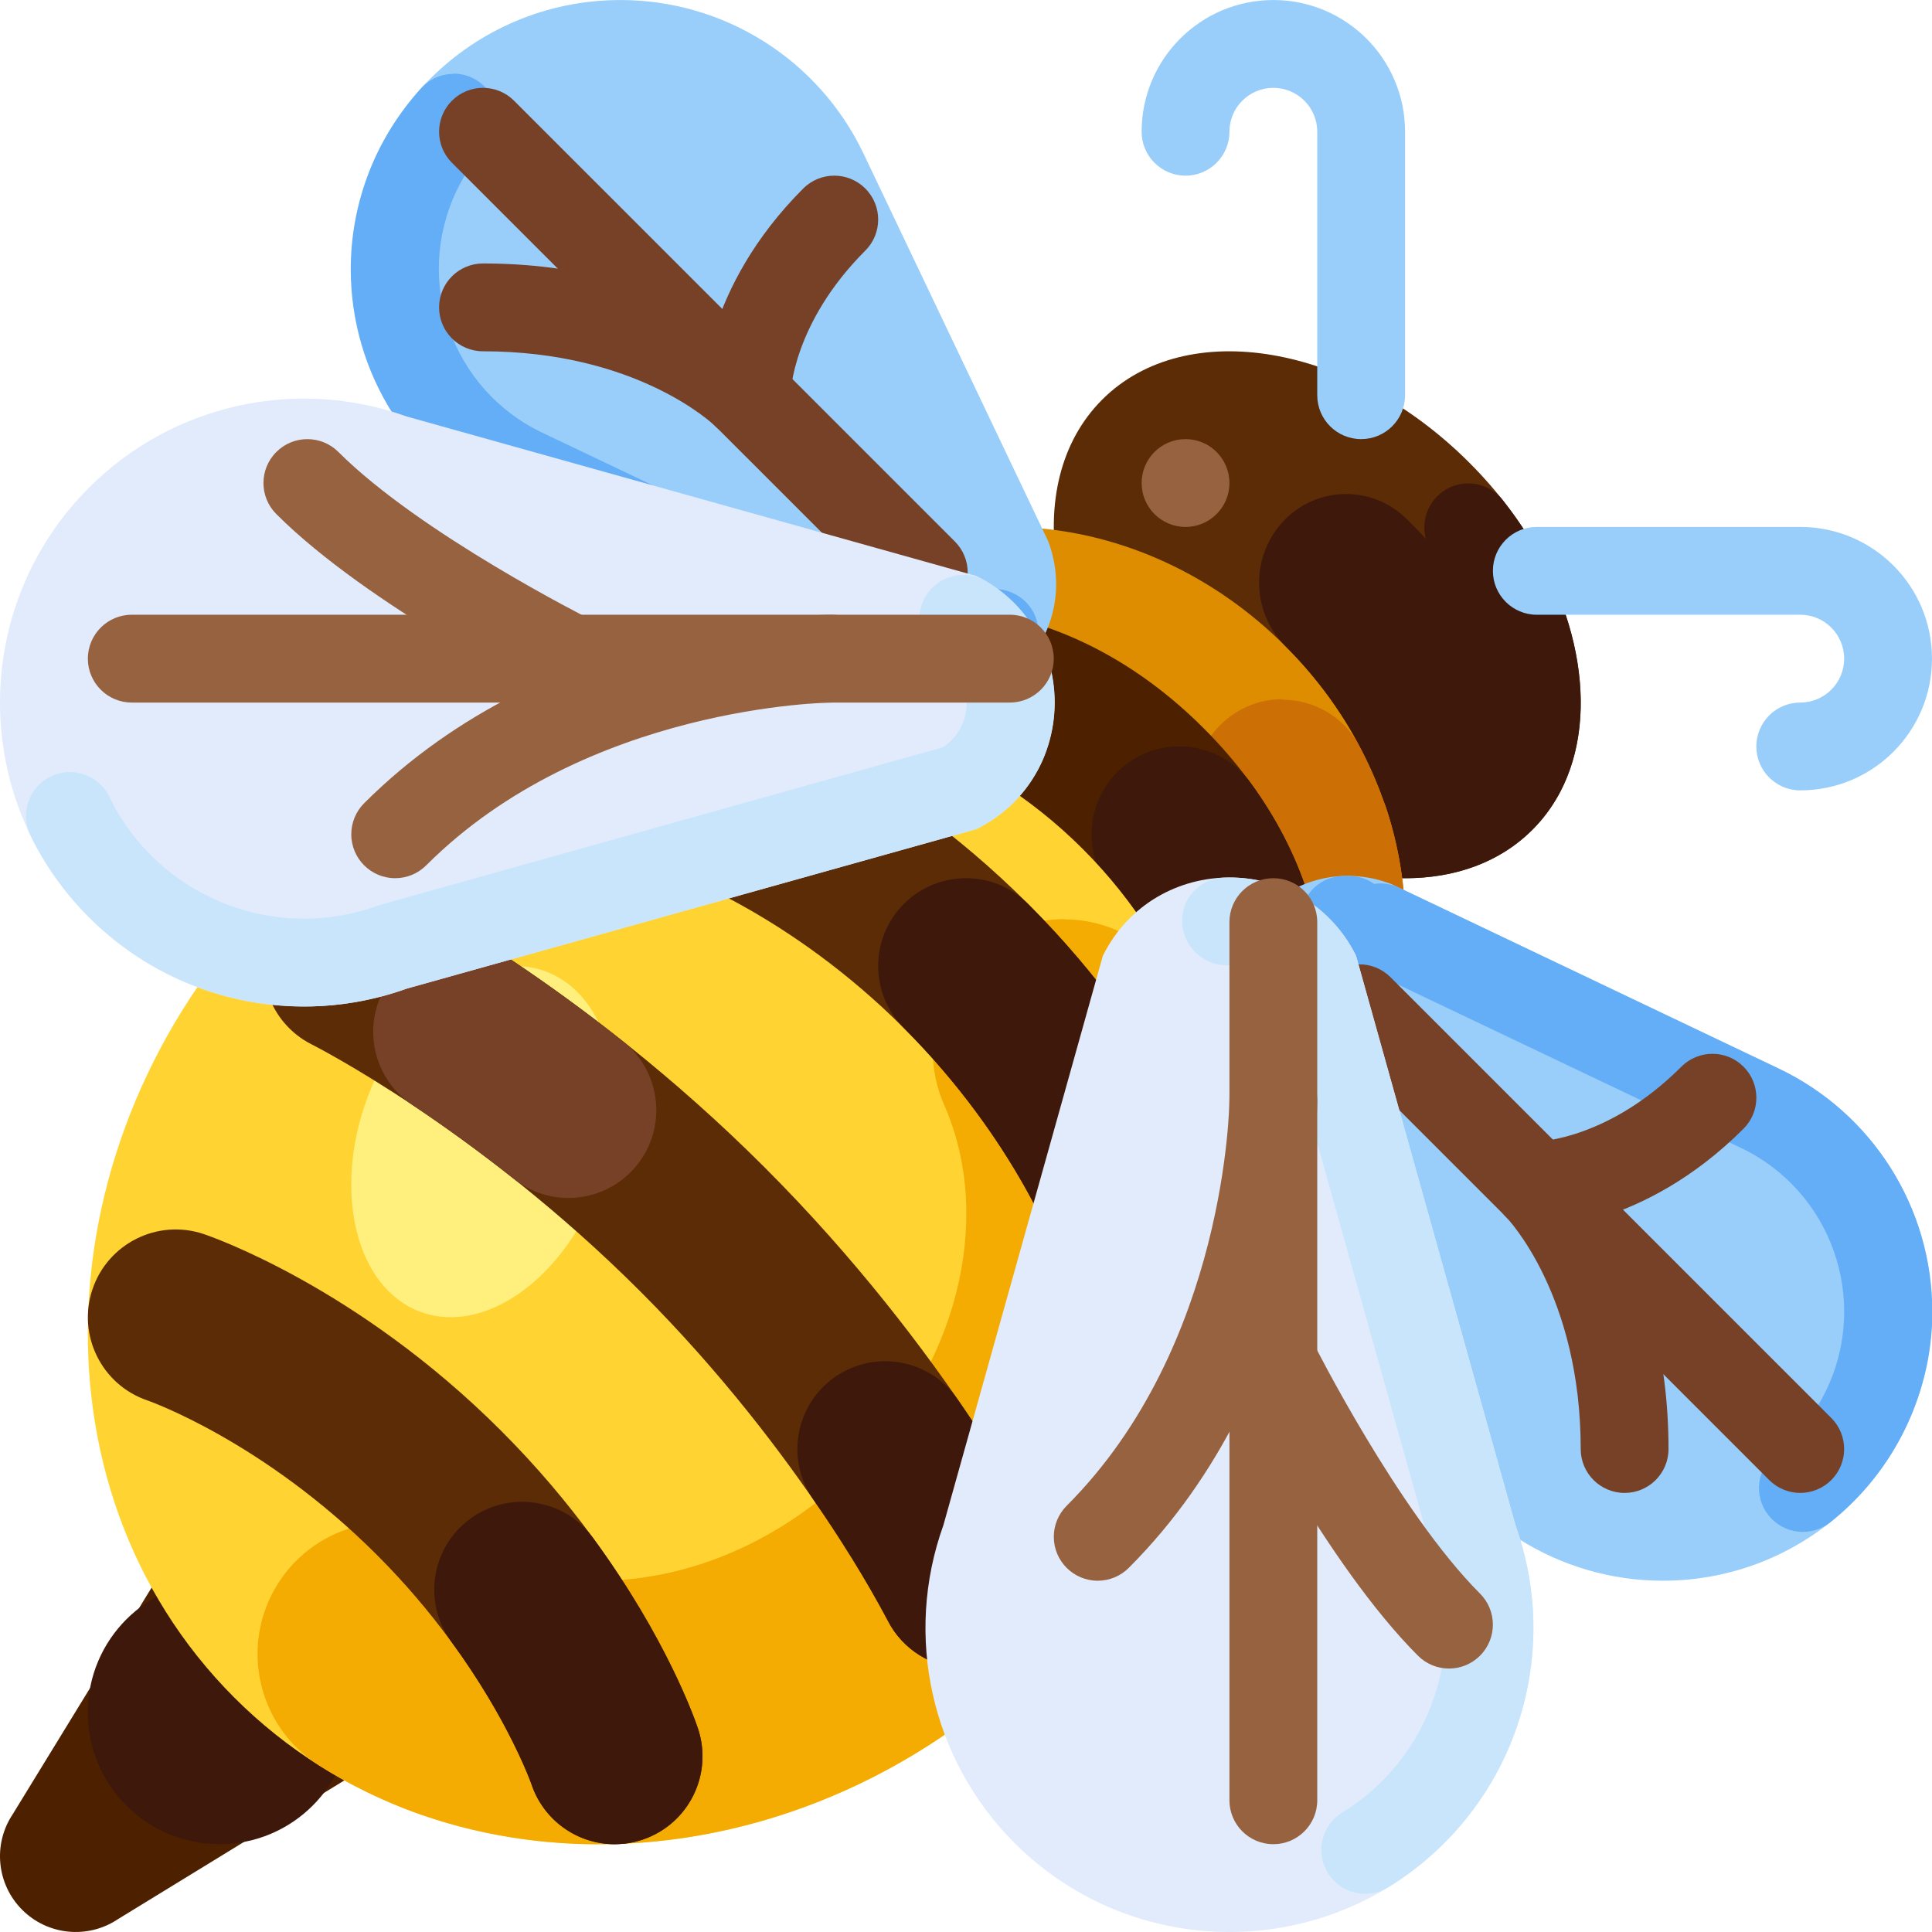 <svg height="512pt" viewBox="0 0 512.006 512" width="512pt" xmlns="http://www.w3.org/2000/svg"><path d="m389.391 122.609c-31.48-31.48-75.043-38.957-97.305-16.695-22.262 22.258-14.785 65.824 16.695 97.305s75.047 38.957 97.305 16.695c22.262-22.262 14.789-65.824-16.695-97.305zm0 0" fill="#5b2c06"/><path d="m389.098 128.109c-6.426.004-11.633 5.219-11.629 11.648.004 2.613.887 5.152 2.508 7.203 16.375 20.723 20.621 45.535 9.66 56.496-4.961 4.961-12.102 6-17.219 6-11.219 0-24.387-4.84-36.125-13.281-5.215-3.754-12.488-2.57-16.242 2.648-3.746 5.203-2.574 12.453 2.613 16.219 12.984 9.344 27.031 15.113 40.32 17.004.062.008.121.016.184.027h.004c.062.008.125.016.188.023l.18.027h.016c.059.008.117.016.176.023l.016.004.105.012h.012l.055.008.016.004.102.012.016.004.059.008h.004l.109.012.02.004.055.004.02.004.09.012.027.004.16.02.031.004.086.008.023.004.051.004.027.004.09.012.023.004.047.004.031.004.078.008.035.004.047.004.031.004.074.008.035.004.047.008.039.004.066.008.039.004.086.008.07.008.031.004.047.004.062.004.047.008.035.004.051.004.059.004.043.004.039.004.055.008.051.004.043.004.039.004.066.008.039.004.047.004.043.004.055.004.047.004.039.004.055.004.051.008.043.004h.043l.062.008.086.008.039.004.07.004.035.004.047.004.035.004.07.004.035.004.055.004h.027l.074.008.031.004.059.004h.035l.062.004.031.004.066.004.031.004.059.004h.035l.066.008h.035l.051.004.031.004.074.004h.027l.062.008h.023l.074.004.031.004.059.004h.023l.078.004.023.004.07.004h.016l.078.004.027.004.07.004h.012l.078.004h.027l.078.004.016.004h.066l.027.004.078.004h.02l.062.004h.027l.078.004.023.004h.059l.027.004.078.004h.023l.062.004h.02l.078.004h.027l.066.004h.016l.082.004h.02l.074.004h.016l.074.004h.023l.078.004h.086l.023.004h.094l.074.004h.016l.082.004h.105l.082.004h.016l.074.004h.117l.07.004h.117l.074.004h.199l.078.004h.203l.082.004h.656c13.137 0 25.016-4.156 33.672-12.816l.062-.062.02-.016.043-.047.125-.125.027-.023.035-.039.062-.062.023-.027.039-.039.02-.023.125-.125v-.004c.02-.02.039-.039.059-.059l.02-.02.043-.047.023-.02.035-.043.027-.023.035-.039.023-.027.035-.035.023-.027.062-.062.039-.043.023-.023.039-.047.02-.016c.02-.023.039-.043.059-.066l.004-.004.055-.059.02-.023.039-.043.023-.023.035-.039.023-.027.039-.039.023-.027.035-.039.023-.023.035-.039.023-.027.039-.043.016-.023.047-.051.012-.012.059-.066.008-.008.051-.059.02-.02.039-.047.02-.02.059-.07.035-.043.023-.023.035-.039.023-.027.035-.043.059-.07.02-.02.113-.133.008-.008.051-.059.016-.02.059-.07.039-.043.02-.023.035-.047.02-.023.039-.043.016-.023.039-.047.02-.02.043-.055.012-.012c.035-.047.074-.094.113-.137l.004-.012.051-.059.016-.02.059-.07.031-.043.023-.027.035-.039.02-.027.035-.043.059-.07.016-.023.039-.051.016-.016c.035-.047.07-.094.109-.141l.008-.008.043-.059.016-.02.039-.051.016-.02.039-.051.016-.02c.012-.016.027-.035.039-.051l.016-.02.035-.051.016-.02c.016-.016.027-.035.039-.051l.062-.078.004-.008c.039-.047.074-.094.109-.141l.012-.02.039-.051.02-.023.035-.047.016-.023.035-.047.02-.023.031-.047.02-.027.035-.043.016-.023.039-.051.012-.02c.016-.02.031-.043.047-.062l.004-.008c.035-.051.07-.094.105-.145l.008-.012.043-.059.012-.016.039-.055.016-.02.035-.051.016-.023.035-.051.016-.02.035-.051.016-.02.039-.059.008-.016c.051-.07.102-.145.152-.215l.008-.012.043-.062.012-.016.039-.055.012-.02.035-.055.016-.02.035-.055.012-.016c.016-.02.027-.039.039-.059l.012-.012.043-.07.004-.004c.051-.074.102-.148.148-.223l.008-.008.043-.066.008-.016.039-.055.012-.02.035-.055.012-.02c.012-.02.027-.039.039-.055l.047-.078.012-.016c.012-.02.027-.039.039-.062l.008-.012c.051-.074.098-.148.145-.223l.004-.008c.016-.02.027-.043.043-.066l.008-.012c.012-.023.027-.043.039-.066l.008-.012c.016-.02.027-.039.039-.059l.008-.016.039-.062.008-.012.043-.066.004-.012c.062-.098.125-.203.188-.305h.004c.012-.023.027-.051.043-.074l.004-.008.043-.066.004-.012.039-.066.008-.008c.016-.023.027-.043.039-.066l.008-.012c.012-.023.027-.047.043-.074.078-.129.152-.258.227-.387l.004-.008.043-.07.004-.008c.012-.023.027-.047.039-.07l.008-.008.039-.07.004-.008c.074-.129.148-.258.219-.391l.004-.004.039-.074.004-.008.039-.066.008-.012.039-.078.043-.07v-.008c.09-.156.172-.312.258-.473v-.008c.016-.023.027-.047.039-.074l.004-.004c.012-.023.027-.051.039-.074l.004-.004c10.961-20.93 5.02-51.66-15.262-77.316-2.211-2.789-5.574-4.41-9.129-4.406zm0 0" fill="#3d180b"/><path d="m340.707 171.293c-38.625-38.625-97.441-42.43-131.375-8.5-33.93 33.934-30.125 92.75 8.5 131.375s97.441 42.43 131.371 8.496c33.934-33.93 30.129-92.746-8.496-131.371zm0 0" fill="#df8d00"/><path d="m339.816 185.277c-3.789 0-7.52.938-10.859 2.723-11.355 6.055-15.707 20.133-9.746 31.535l.336.645c.051.094.102.191.152.285.055.117.117.238.176.359 9.059 18.066 7.621 37.73-3.578 48.93-7.871 7.871-17.938 9.523-24.996 9.523-6.145-.043-12.23-1.176-17.977-3.355-12.059-4.453-25.445 1.707-29.898 13.766-4.441 12.016 1.668 25.367 13.668 29.859 5.992 2.23 12.184 3.887 18.488 4.953h.008c.176.031.352.059.523.086h.004c.176.027.348.059.523.086h.02l.121.02.027.004.129.02.016.004c.07.012.145.023.215.031l.027.004.117.02.027.004.121.02h.023l.215.031.031.008.113.016.035.004.105.016.043.008.102.012.039.008.066.008.031.004.113.016.027.004.117.016.035.004.102.016.039.004.066.012.039.004.102.012.051.008.09.012.047.008.09.012.055.004.059.008.082.012.059.008.066.008.074.012.055.004.082.012.059.008.055.004.09.012.051.008.086.008.055.008.066.008.07.008.062.008.07.008.074.008.051.008.086.008.055.008.082.008.051.008.07.008.066.008.074.008.047.004.094.012.047.004.094.012.043.004.074.008.062.004.074.008.043.008.098.008.043.004.098.012.039.004.094.008.043.004.082.008.035.004.102.012.043.004.098.008.039.004.098.012.039.004.086.008.039.004.094.008.039.004.098.008.043.004.098.008.039.004.09.008.039.004.09.008.035.004.102.008.039.004.102.008.035.004.102.008.031.004.09.004.035.004.102.008.035.004.105.008.031.004.109.008h.027l.094.008.031.004.102.008h.031l.105.008.035.004.105.008h.031l.094.008.039.004.094.004.031.004.105.008h.035l.105.008h.027l.113.008.02.004.105.004h.02l.109.008.031.004.105.004.031.004.109.004.023.004.105.004h.02l.109.008h.027l.109.008h.027l.113.008h.02l.117.008h.012l.109.004h.023l.109.008h.027l.109.004.031.004.109.004h.02l.105.004.02.004.113.004h.027l.109.004.027.004.113.004h.016l.117.004h.008l.121.004.016.004.113.004h.027l.113.004h.02l.117.004h.016l.113.004h.012l.117.004h.023l.113.004h.023l.117.004h.012l.121.004h.004l.117.004h.16l.113.004h.02l.117.004h.148l.109.004h.141l.02.004h.258l.117.004h.285l.117.004h.539c21.637 0 42.375-7.625 57.906-23.156l.117-.117.066-.062.027-.031.09-.09c.031-.031.062-.062.09-.09l.023-.027.066-.066.031-.027c.02-.023.043-.047.066-.07l.113-.113.004-.008c.027-.027.059-.059.082-.086l.031-.027c.02-.023.043-.043.062-.066l.027-.027.07-.074.02-.02.086-.09.023-.027.066-.066.027-.031.09-.09.086-.094.02-.016.07-.074.027-.031.059-.062.031-.035.07-.074.016-.016.086-.09.027-.031.062-.066.027-.031c.023-.02.043-.043.062-.066l.027-.023.082-.094.02-.02c.023-.023.047-.047.07-.074l.027-.031c.02-.02.039-.043.059-.062l.027-.031.078-.082.008-.012.086-.094.023-.027.062-.066.027-.031c.023-.023.043-.047.066-.07l.02-.023c.027-.031.059-.062.082-.094l.027-.027c.02-.023.039-.043.059-.066l.031-.035c.02-.02.035-.039.055-.059l.031-.035c.027-.027.055-.062.078-.09l.016-.016c.023-.027.047-.051.07-.078l.035-.039c.016-.02.035-.035.051-.055l.031-.039.059-.066.027-.027.078-.09.082-.094.035-.039.082-.094c.027-.031.055-.062.078-.094l.02-.02.066-.074.027-.035.055-.059.031-.039.059-.07.023-.023.078-.09.027-.035.055-.062.031-.035.055-.066.027-.031.078-.094.023-.023.059-.07.031-.039.051-.059.031-.039.059-.07.023-.027.074-.09.031-.031.051-.066.031-.035c.02-.023.039-.043.055-.066l.027-.031.074-.09.027-.031.055-.066.172-.215.027-.031c.023-.027.043-.051.066-.078l.109-.137.051-.062.031-.035.074-.094.027-.031.047-.062.035-.043c.016-.02.031-.035.047-.059l.031-.039c.023-.027.047-.055.066-.082l.027-.035.059-.07.031-.043.043-.055.039-.043.043-.059.031-.039c.023-.027.047-.059.07-.09l.031-.039c.016-.023.031-.039.047-.059l.031-.043c.02-.02.031-.039.047-.059l.031-.039c.023-.031.051-.062.07-.094l.027-.031c.016-.023.031-.043.051-.066l.031-.043.043-.055.035-.043c.016-.023.031-.039.047-.062l.035-.043.062-.086.031-.035.047-.062.031-.039.047-.066.027-.035.07-.094.027-.035.051-.062.031-.043c.012-.02.027-.039.043-.059l.031-.039c.02-.023.035-.051.055-.074l.031-.043c.02-.023.039-.051.059-.074l.031-.047.043-.055.031-.043.043-.059.031-.043c.023-.031.047-.059.07-.09l.027-.039c.016-.02.031-.039.047-.062l.031-.043.043-.059.031-.039c.02-.027.035-.051.055-.078l.031-.043.055-.074.031-.039.039-.059.035-.047.043-.062.027-.039.07-.094.027-.039c.016-.02.027-.039.043-.059l.031-.043.039-.059.035-.043c.02-.031.043-.062.062-.094l.027-.035.047-.066.031-.043.039-.059.035-.047.039-.059.031-.039.066-.094.027-.039c.012-.023.027-.043.043-.062l.027-.043.047-.066.023-.035.066-.098.023-.031.051-.07.027-.039c.016-.023.027-.043.043-.062l.027-.043.051-.074.02-.027.062-.094c.012-.016.023-.027.031-.047.016-.02.027-.035.039-.055.012-.016.023-.031.031-.047l.043-.059.027-.043.062-.094.027-.043.043-.059.031-.047c.012-.02.027-.039.039-.059l.031-.043.043-.07.086-.129.031-.043.035-.059.035-.047.035-.059.031-.043c.02-.031.043-.062.062-.094l.027-.047.07-.105.035-.055.031-.047.051-.074c.012-.02.023-.039.035-.055l.043-.07.031-.047.035-.055.031-.047c.012-.02.023-.039.039-.059.008-.016.02-.035.031-.055.02-.027.039-.059.059-.086l.027-.043.035-.059.031-.051.039-.059.027-.043.062-.098.023-.035.039-.066.031-.047.035-.055.031-.051.039-.062.031-.055.051-.078.035-.055c.008-.016.02-.035.031-.051l.031-.051c.012-.02.023-.039.035-.059l.027-.047c.02-.031.043-.062.059-.094l.031-.047c.012-.02.023-.035.035-.055l.062-.109.031-.047.039-.066.039-.062.043-.07.027-.051.035-.055c.012-.02.02-.031.031-.051l.039-.062.023-.039.059-.102.023-.039c.012-.023.023-.043.039-.062l.027-.047.035-.062.027-.047c.016-.023.031-.051.047-.078l.027-.047c.016-.027.031-.051.047-.074l.023-.047c.016-.02.027-.043.039-.062l.027-.047.035-.062.027-.043.055-.098.023-.043.039-.062.027-.047c.012-.02.023-.043.035-.062.008-.016.016-.027.023-.043l.051-.09.027-.043c.012-.023.027-.051.043-.074l.023-.039.035-.07.027-.043c.012-.023.027-.047.039-.07l.02-.035c.02-.031.039-.066.059-.098l.023-.047c.012-.02.023-.039.035-.062l.027-.047c.012-.02.023-.039.035-.062l.023-.043.059-.102.016-.031.039-.074.027-.047c.012-.02.023-.043.035-.062l.023-.043c.016-.027.027-.051.043-.074l.02-.039.055-.094.023-.047.035-.062c.008-.016.016-.031.023-.047l.039-.066.02-.039c.02-.035.035-.066.055-.102l.02-.039c.016-.023.027-.047.039-.07l.023-.043.035-.066.023-.043.047-.082.02-.043c.016-.027.031-.055.047-.086l.023-.043c.012-.023.023-.043.035-.066l.023-.043c.012-.023.023-.047.039-.07l.02-.039.055-.105.02-.035.035-.07.023-.043c.012-.023.027-.051.039-.07l.02-.039c.016-.035.035-.066.051-.098l.016-.031c.016-.027.031-.059.043-.086l.02-.039.039-.07.02-.043.039-.074.02-.035c.016-.031.035-.07.051-.102.008-.016.016-.031.023-.047.012-.02.023-.039.035-.062l.023-.047c.012-.023.02-.043.031-.066l.023-.043c.016-.031.035-.07.051-.105l.016-.027.062-.125.031-.066.023-.043c.012-.027.023-.051.039-.074l.016-.035.051-.105.023-.039.031-.07.023-.043c.012-.023.023-.051.035-.074l.02-.035c.016-.035.035-.07.051-.105l.016-.031.039-.082.055-.109c.008-.016.012-.027.02-.047l.043-.086.012-.02.051-.105.02-.043.031-.07.023-.043c.012-.023.023-.047.031-.07l.023-.043.047-.102.02-.043c.012-.023.023-.047.035-.07l.02-.043.035-.07.016-.043c.016-.027.031-.059.043-.086l.023-.047c.012-.027.023-.055.039-.082l.02-.043.031-.07.02-.043c.012-.027.027-.055.039-.082l.012-.027c.016-.035.035-.074.051-.109l.02-.039.031-.07.02-.047c.012-.02.023-.047.035-.07l.016-.039.051-.109.012-.023.039-.086.016-.043c.016-.027.023-.047.035-.07l.02-.043.031-.078.02-.035.047-.105.016-.043.031-.066.023-.051.027-.07.02-.039c.016-.035.031-.07.047-.105l.016-.031c.012-.031.023-.055.035-.082l.02-.043.027-.07.02-.043c.016-.031.023-.059.039-.086l.059-.137.016-.039.031-.074.02-.043.031-.074.02-.039.043-.109.016-.031c.012-.027.023-.051.031-.078l.023-.047.027-.07.02-.043c.012-.027.023-.059.035-.09l.016-.035c.012-.031.027-.062.039-.094l.02-.043.027-.07.02-.047c.012-.027.023-.051.035-.078l.012-.031c.016-.039.031-.074.043-.109l.02-.043c.008-.023.02-.047.031-.07l.016-.047.031-.07.016-.043.043-.102.012-.031c.012-.031.023-.062.035-.09l.02-.043.027-.074.016-.039.035-.082.012-.035.043-.105c.008-.016.012-.031.02-.047l.027-.066.02-.051.027-.07.016-.043.043-.109.012-.027c.012-.031.023-.055.035-.086l.016-.043.027-.07.02-.047c.008-.027.02-.051.031-.078l.012-.035c.012-.035.027-.074.043-.109l.016-.043c.008-.023.02-.047.027-.07l.02-.047c.008-.023.016-.047.023-.07l.02-.047c.012-.031.027-.07.039-.105l.016-.035.027-.082.02-.043c.008-.023.016-.047.027-.07l.016-.047c.012-.027.02-.055.031-.082l.016-.043.035-.098.016-.043c.012-.023.02-.051.027-.074l.02-.043.027-.078.012-.039.043-.109.012-.035.031-.078.016-.043.027-.078.016-.039c.012-.035.023-.07.035-.105l.008-.02.035-.102.016-.047.027-.07.016-.047.027-.074.012-.039.039-.109.016-.047c.008-.02.02-.043.027-.066l.016-.051c.008-.023.016-.047.023-.066l.016-.047c.012-.035.023-.07.035-.102l.016-.043.043-.129c.008-.023.016-.047.027-.07l.043-.129.012-.031.035-.113.016-.039c.008-.027.016-.055.023-.078l.016-.043.027-.074.016-.047c.008-.031.023-.074.035-.109l.008-.031.031-.086.012-.039c.012-.027.02-.055.027-.082l.012-.039.039-.117.039-.113.035-.117.016-.043.027-.078.012-.039.035-.113.012-.035c.008-.027.016-.055.027-.086l.035-.117.016-.043c.008-.031.02-.066.031-.098l.008-.023.031-.109.016-.039.023-.078.012-.043.027-.086.012-.031c.012-.039.023-.078.035-.117l.008-.031c.008-.027.02-.055.027-.082l.012-.047.023-.078.016-.039.035-.113.004-.016.027-.102.016-.043c.008-.027.012-.047.02-.074l.016-.047c.008-.027.016-.059.027-.086l.008-.027.031-.117c.008-.016.008-.023.012-.039.008-.023.016-.055.023-.078l.016-.047c.008-.023.012-.051.02-.074l.016-.043c.008-.035.02-.078.031-.113l.008-.031c.012-.031.016-.055.027-.086l.012-.047.02-.074.016-.043.023-.086.008-.035c.012-.035.023-.074.031-.109l.016-.043.02-.078.012-.043.023-.082.012-.039.031-.113.008-.031c.008-.027.02-.059.027-.09l.012-.039c.008-.027.016-.055.02-.082l.012-.039.031-.109v-.008c.012-.039.023-.078.031-.117l.012-.039.023-.082.012-.043c.008-.027.016-.055.023-.082l.008-.039.031-.113.008-.035.023-.082.031-.125.012-.043.027-.098.008-.035.023-.102.012-.043.02-.074.012-.047.023-.082.008-.035c.008-.039.02-.078.027-.117l.012-.035c.004-.027.012-.055.02-.082l.012-.047c.008-.023.012-.051.02-.078l.012-.043c.008-.039.02-.078.027-.113l.004-.027c.008-.027.02-.062.027-.094l.008-.043.02-.078c.004-.016.008-.027.012-.043l.02-.09.008-.031c.012-.039.02-.074.031-.113l.008-.043.031-.125c.004-.027.012-.051.016-.074l.012-.047c.008-.035.02-.074.027-.109l.008-.043c.008-.027.012-.055.02-.082l.012-.047.016-.074.012-.043.023-.098.004-.023c.008-.035.02-.082.027-.117l.012-.043.016-.078.012-.047.016-.078.012-.043.023-.113.008-.035c.008-.031.012-.055.02-.082l.012-.051c.004-.027.008-.051.016-.078l.012-.043.02-.098.008-.027.023-.109.008-.043c.004-.027.012-.055.016-.078l.012-.047c.008-.027.012-.055.02-.082l.008-.039c.008-.039.016-.078.023-.113l.008-.039.02-.086.008-.043c.004-.027.012-.051.016-.078l.008-.047c.008-.031.016-.066.023-.102l.008-.039c.004-.027.012-.062.02-.094l.008-.043.016-.078.012-.047.016-.082.031-.156.008-.035.023-.129.016-.082.012-.043.02-.117.008-.027c.008-.031.012-.062.02-.09l.008-.047c.004-.027.008-.051.016-.078l.008-.047.02-.094.004-.023c.008-.043.012-.078.02-.117l.008-.043.016-.082.012-.047.012-.078.008-.043c.008-.039.016-.074.023-.113l.008-.043.012-.078.012-.055.012-.07c.004-.016.008-.031.008-.047l.016-.09.008-.039c.008-.035.016-.074.02-.109l.008-.047c.004-.023.008-.051.016-.074l.008-.051.012-.078.008-.043.02-.113c.004-.016.008-.031.008-.047l.016-.074.008-.051.012-.074.008-.051.016-.09.008-.051.023-.141.012-.078.008-.047.016-.078.008-.047.016-.113.008-.043.012-.078.008-.051.012-.074.023-.141.012-.062.012-.082.008-.051.012-.07c0-.016.004-.035.008-.051l.012-.082.004-.039c.008-.043.012-.078.02-.117l.008-.047c.004-.023.008-.051.008-.074l.008-.051.012-.074.008-.051.016-.113.008-.043.012-.078.008-.055c.004-.023.008-.047.008-.07l.008-.051c.004-.027.008-.055.012-.082l.008-.043.016-.109c0-.02.004-.035.008-.055l.008-.066c.004-.023.004-.039.008-.059.004-.027.008-.047.008-.07l.008-.051c.004-.039.012-.074.016-.113l.008-.051.008-.07.008-.059c.004-.02.008-.039.008-.062l.008-.059.012-.078c.004-.023.004-.047.008-.07l.012-.082c0-.02.004-.043.008-.059 0-.02.004-.043.008-.066l.008-.059.008-.062.008-.059c.004-.035.008-.074.012-.109l.008-.055.008-.066.008-.059c0-.02.004-.047.008-.07l.008-.051.016-.164c.004-.023.008-.047.012-.07 0-.02.004-.039.004-.059.004-.02.008-.043.008-.066l.008-.059c.004-.02.004-.047.008-.066l.008-.055.012-.113.004-.047.008-.074.008-.055.008-.07.004-.055.012-.082c0-.027.004-.055.008-.082l.008-.066.004-.062.008-.062.008-.059.004-.066.008-.074.012-.094.004-.055.008-.066.004-.059.008-.066.004-.055c.004-.039.008-.078.012-.113l.004-.055.008-.066.008-.062.004-.059c.004-.02.004-.043.008-.062l.004-.074c.004-.023.004-.043.008-.07l.008-.09.008-.059.004-.059c0-.023.004-.047.004-.066l.008-.055.004-.066c.004-.039.008-.07.008-.109l.008-.062.004-.059c.004-.02.004-.043.004-.066l.008-.055.004-.066c.004-.023.004-.039.004-.062.004-.035.008-.07.012-.109l.004-.059.004-.066.004-.055.008-.066.004-.055c0-.035.004-.07.008-.102l.008-.141.004-.055.008-.062.008-.125.004-.07c0-.031.004-.062.008-.098l.004-.059.004-.066.004-.059.004-.066.004-.059.004-.102.004-.07.008-.062v-.059l.008-.066v-.055c.004-.02.004-.047.004-.066l.004-.047c.004-.043.008-.086.008-.133 0-.016.004-.031.004-.051l.004-.066v-.051l.008-.074v-.047l.008-.129.004-.051.004-.07v-.051c.004-.023.004-.047.004-.066l.004-.055c0-.023 0-.047.004-.07v-.02c.004-.051.004-.105.008-.16 0-.012 0-.031.004-.047v-.07l.004-.055.004-.066v-.051l.008-.137v-.039l.004-.074.004-.047c0-.027 0-.051 0-.074l.004-.047c.004-.086.004-.168.008-.254l.004-.047c0-.027 0-.051 0-.074l.004-.047v-.074l.004-.047.004-.141v-.035l.004-.082v-.039l.004-.078v-.035c.004-.09.004-.184.008-.27v-.039l.004-.078v-.043l.004-.078v-.02l.004-.172v-.152l.004-.082v-.031l.004-.27v-.043l.004-.074v-.039c0-.09 0-.184.004-.273v-.152c0-.027 0-.055 0-.082l.004-.027c0-.059 0-.121 0-.18v-.133c0-.027 0-.055 0-.082v-.035c0-.094 0-.184 0-.277v-.246c0-.066 0-.137 0-.203v-.23l-.004-.293v-.02c0-.027 0-.062-.004-.09v-.027l-.004-.305v-.004c0-.031 0-.062 0-.094v-.125c-.004-.102-.008-.203-.008-.305v-.02l-.004-.09v-.023c-.004-.105-.004-.207-.008-.309 0-.035 0-.066-.004-.098v-.02c-.004-.137-.008-.273-.012-.41v-.02l-.004-.098v-.012c-.004-.105-.004-.207-.012-.312v-.004l-.004-.098v-.016c-.004-.141-.008-.273-.016-.414v-.016l-.004-.098v-.004c-.008-.105-.012-.211-.016-.316l-.004-.105v-.008c-.008-.145-.016-.281-.023-.426v-.004c-.008-.18-.02-.355-.027-.535v-.004c-.008-.145-.02-.285-.027-.43-.91-13.582-4.551-26.84-10.699-38.984-.078-.156-.16-.316-.242-.469-.055-.113-.109-.223-.164-.332-.309-.605-.621-1.207-.945-1.805-4.043-7.445-11.84-12.082-20.312-12.078zm0 0" fill="#cc7006"/><path d="m325.816 302.559c-12.863-.016-23.277-10.457-23.258-23.32 0-2.488.406-4.965 1.191-7.328.5-1.828 5.547-22.793-17.66-46-23.25-23.238-44.203-18.156-46.477-17.5-12.219 3.531-25.02-3.332-28.84-15.465-3.836-11.984 2.664-24.828 14.59-28.84 18.023-6.035 58.047-6.691 93.637 28.898 35.59 35.578 34.91 75.602 28.887 93.637-3.164 9.5-12.055 15.914-22.07 15.918zm0 0" fill="#4d2100"/><path d="m325.816 302.559c-12.859-.016-23.273-10.453-23.258-23.316.004-2.488.406-4.957 1.191-7.32.043-.238 4.59-17.215-9.957-37.09-7.602-10.359-5.367-24.922 4.996-32.527 10.359-7.602 24.922-5.367 32.523 4.992.012.012.02.023.027.035 28.703 39.207 17.887 75.309 16.547 79.297-3.152 9.512-12.047 15.93-22.07 15.93zm0 0" fill="#3d180b"/><path d="m236.488 184.684-102.746-48.949c-24.832-11.832-40.652-36.891-40.652-64.398 0-39.395 31.938-71.332 71.336-71.332 27.508 0 52.562 15.816 64.395 40.652l48.953 102.742c9.668 25.781-15.508 50.953-41.285 41.285zm0 0" fill="#99cefa"/><path d="m120.234 19.566c-3.281-.004-6.414 1.383-8.617 3.812-.043.047-.09.098-.133.148-.02.02-.035.039-.051.059l-.02.016-.047.051-.023.027-.043.051-.023.027-.043.047-.027.031-.039.043-.031.035-.039.043-.027.031-.043.047-.023.031-.043.047-.027.031-.039.047-.027.031-.043.043-.027.031-.039.047-.027.031-.043.047-.023.031-.043.047-.023.027-.043.051-.02.02c-.035.039-.07.082-.102.121l-.012.012-.043.051-.027.027-.035.043-.031.039-.035.039-.031.039-.039.043-.027.035-.039.043-.031.035-.031.039-.035.043-.035.039-.031.035-.035.043-.035.039-.031.039-.035.039-.031.039-.035.043-.031.035-.035.043-.031.039-.039.043-.027.035-.047.055-.02.027-.066.078-.02.02-.047.059-.035.043-.031.039-.027.035-.039.047-.027.035-.039.043-.031.035-.035.047-.031.035-.035.043-.027.039-.035.043-.031.039-.035.043-.031.035-.035.043-.031.039-.035.043-.027.039-.039.047-.027.031c-.012.016-.027.035-.039.051l-.023.031-.043.051-.023.031-.062.078c-.047.059-.086.113-.133.168l-.012.016c-.016.023-.035.043-.051.066l-.023.027-.043.055-.02.027c-.016.016-.031.035-.043.055l-.023.027c-.016.02-.027.035-.043.055l-.023.031c-.012.016-.027.035-.039.051l-.023.031-.043.051-.023.031-.039.051-.023.035-.039.051-.027.031c-.012.016-.023.031-.035.051l-.027.031c-.012.016-.027.035-.039.055l-.023.027-.043.055-.02.027c-.016.02-.035.043-.051.066l-.012.016c-.066.086-.125.168-.191.254l-.008.008-.055.074-.016.02c-.016.023-.031.043-.047.066l-.02.027-.043.055-.02.027c-.016.02-.027.035-.043.055l-.02.031-.043.055-.02.027-.043.059-.02.027-.043.055-.02.031-.039.055-.023.027c-.016.02-.027.039-.043.059l-.02.027-.043.055-.02.031-.043.059-.016.023-.055.07-.008.012c-.062.09-.125.172-.188.258l-.004.012-.055.074-.016.023-.047.062-.059.082-.023.035c-.012.016-.023.035-.039.051l-.02.031-.039.055-.02.031-.043.059-.059.082-.02.031c-.016.02-.027.035-.043.059l-.02.027-.039.059-.02.027-.043.059-.02.027-.043.062-.016.023c-.016.023-.035.051-.051.074l-.008.008c-.059.09-.121.176-.18.266l-.004.004-.055.082-.012.02-.047.066-.02.023c-.012.02-.027.043-.039.062l-.02.031-.039.055-.023.031-.035.055-.023.031-.035.059-.023.031-.035.055-.02.031-.039.055-.023.031-.035.062-.02.023c-.016.023-.027.043-.043.066l-.016.023c-.016.023-.027.043-.047.07l-.008.016-.051.074-.008.016c-.078.117-.156.234-.234.352l-.008.02c-.02.023-.031.047-.051.07l-.008.02-.047.066-.016.027c-.012.02-.027.043-.039.062l-.02.027c-.012.02-.023.039-.039.059l-.059.094-.016.023-.039.062-.02.027-.039.062-.016.023c-.012.023-.027.047-.039.066l-.016.023-.043.07-.016.02-.043.07-.012.016c-.094.152-.188.301-.281.453l-.004.012c-.02.023-.035.051-.051.078l-.012.02-.043.07-.012.02-.043.066-.016.027-.039.062-.016.031c-.012.016-.027.039-.039.059l-.016.031c-.016.02-.027.039-.039.059l-.016.031-.039.062-.016.027-.039.062-.016.027-.039.062-.016.027c-.016.027-.027.047-.043.07l-.012.02-.051.086v.004c-.074.121-.145.242-.219.367l-.008.012c-.016.027-.031.055-.047.078l-.008.016-.043.074-.016.027-.035.066-.016.023-.039.066-.016.023-.039.066-.012.027-.039.062-.016.031-.039.062-.012.027c-.016.02-.027.043-.039.066l-.016.023c-.012.023-.027.047-.039.07l-.012.023-.043.074-.008.016c-.07.125-.141.25-.211.371l-.004.008-.047.086-.008.012-.043.078-.012.023c-.012.023-.027.047-.039.07l-.016.023-.035.066-.016.031-.035.059-.016.031-.035.062-.016.031-.035.062-.016.031-.035.059-.02.035-.031.059-.016.031c-.012.023-.023.047-.035.066l-.016.027-.039.07-.012.02c-.012.027-.027.055-.043.082l-.004.012c-.051.094-.102.188-.152.281l-.004.012c-.016.027-.031.055-.043.082l-.012.023-.039.07-.016.027-.031.066-.02.027-.031.066-.016.027-.035.066-.016.027-.031.066-.016.027-.035.066-.016.027-.031.066-.016.031c-.012.02-.023.039-.031.062l-.016.031-.035.066-.016.027-.047.094-.043.082-.004.012c-.047.094-.094.191-.145.285v.004l-.047.09-.008.02-.039.074-.012.027c-.012.023-.023.043-.035.07l-.012.027c-.012.02-.023.043-.031.062l-.02.035-.027.062-.062.125-.031.066-.016.031c-.012.02-.02.039-.031.062l-.016.031c-.012.02-.02.043-.031.062l-.016.031-.027.062-.02.035c-.008.02-.02.043-.031.066l-.012.027c-.012.023-.027.051-.039.078l-.008.016c-.031.066-.059.129-.09.195h-.004l-.043.094-.008.016c-.012.027-.023.055-.039.082l-.012.027-.031.066-.047.094-.016.039-.027.059-.016.035-.027.062-.02.031-.027.062-.016.035-.027.062-.02.035-.027.062-.016.035-.027.059-.016.035c-.008.02-.02.043-.027.062l-.016.035-.027.062-.016.035-.031.066-.016.027c-.043.098-.086.195-.129.293l-.008.02-.035.074-.012.027c-.012.027-.02.047-.031.07l-.012.031-.031.062-.039.098-.02.039-.039.098-.027.059-.016.039-.027.059-.016.035-.023.059-.02.043-.023.059-.016.035c-.008.02-.02.039-.027.062l-.016.035-.027.062-.012.035-.027.062-.016.035c-.027.066-.055.133-.082.195l-.004.008c-.012.031-.023.059-.035.09l-.012.023-.031.074-.012.035c-.012.02-.02.039-.027.062l-.016.035c-.008.02-.016.043-.027.062l-.012.035c-.012.023-.02.043-.027.062l-.055.137-.027.062-.012.035-.027.062-.012.035-.027.066-.012.031-.027.066-.012.035-.027.066-.016.031-.027.066-.012.031-.039.098c-.027.066-.051.133-.078.199v.004c-.016.031-.027.062-.039.098l-.039.098-.012.031c-.008.02-.016.043-.027.066l-.012.035c-.008.023-.016.043-.023.062l-.016.039-.023.062-.055.137-.02.059-.016.043-.023.055-.016.043-.023.059-.012.043c-.008.02-.016.035-.023.059l-.039.098-.012.043-.039.098-.023.066-.012.031c-.012.031-.023.062-.035.094l-.004.008-.035.098-.012.031-.023.07-.016.035-.023.062-.012.039-.023.062-.016.039-.02.059-.016.043-.023.059-.012.039c-.008.02-.016.043-.023.062l-.012.039c-.008.02-.016.039-.023.059l-.016.043-.016.055-.02.047-.02.059-.016.039-.02.062-.012.039c-.008.023-.016.043-.023.066l-.012.031-.023.07-.012.031c-.008.027-.02.055-.027.078l-.008.023c-.023.07-.047.133-.07.203v.008l-.031.09-.012.039c-.008.023-.016.043-.023.062l-.012.035c-.008.023-.016.043-.023.066l-.012.039-.02.062-.016.039-.02.062-.016.043-.016.059-.016.039-.02.062-.012.043-.02.055-.016.047-.02.055c-.004.016-.008.031-.012.047l-.02.059-.016.039-.02.062-.012.039-.02.066-.012.035c-.008.023-.016.047-.023.066l-.012.039-.062.199-.008.031-.023.07-.012.043-.035.105c-.004.016-.012.039-.016.059l-.016.039-.016.059-.016.047-.016.059-.016.043c-.004.02-.012.035-.016.059l-.016.043c-.004.02-.012.039-.016.059l-.016.043-.016.059-.016.043-.016.059-.016.047c-.004.016-.012.039-.016.059l-.016.043-.016.062-.012.039-.02.066-.012.035-.023.078-.008.023-.09.312-.008.031c-.008.023-.012.047-.02.07l-.012.039-.02.062-.012.047-.016.055-.012.047-.016.055-.016.047-.016.059-.012.043-.016.059-.016.047c-.004.02-.008.039-.012.055l-.016.047-.016.059-.012.047-.016.059-.012.043-.016.059-.016.047c-.004.02-.008.039-.016.062l-.012.039c-.004.023-.012.047-.016.066l-.012.035-.055.207-.008.035-.02.07-.012.043c-.004.02-.008.039-.016.059l-.012.047c-.004.016-.008.039-.016.059l-.012.047-.012.055-.016.051-.012.051c-.004.02-.008.035-.016.055l-.023.102-.016.055-.012.047-.016.055-.012.051-.012.055-.012.047c-.004.02-.012.039-.016.059l-.012.047-.016.059-.008.047c-.008.02-.012.039-.016.055l-.012.051-.016.059-.008.043c-.02.07-.035.141-.051.211l-.004.016c-.008.031-.016.059-.02.086l-.012.039-.016.066-.008.043-.027.109-.012.055-.012.051c-.004.02-.008.035-.016.055l-.012.051-.012.055-.012.047-.012.059-.012.047-.012.059-.012.047c-.004.02-.008.039-.012.055l-.012.051c-.004.02-.008.039-.012.059l-.012.043-.012.062-.012.047-.012.059-.012.043c-.004.02-.008.043-.012.062l-.012.043c-.004.035-.012.062-.02.094v.012c-.008.035-.016.066-.023.105l-.023.105-.008.043-.012.059-.012.051-.012.055-.012.051c-.004.02-.008.039-.012.055l-.012.055-.012.051-.008.055-.012.051-.023.109-.008.047c-.004.02-.008.039-.012.059l-.012.047c-.004.02-.008.039-.012.059l-.008.051-.012.055-.008.047c-.004.023-.012.043-.016.062l-.008.043c-.004.023-.008.043-.012.066l-.008.043-.016.07-.004.035-.02.09v.016l-.023.105-.004.031-.016.074-.008.043-.012.066-.008.039-.012.062-.008.051c-.004.02-.008.039-.012.059l-.008.047c-.004.02-.008.039-.012.059l-.008.047-.012.059-.008.047-.012.059-.008.051-.012.059-.008.047c-.004.02-.004.039-.012.059 0 .016-.004.031-.008.051l-.008.059-.008.047-.012.059-.008.047-.012.059-.008.047-.012.066-.008.043c-.008.066-.023.141-.035.211l-.004.043c-.004.02-.008.043-.012.066l-.008.043-.008.062-.008.047c-.004.02-.008.043-.012.059l-.008.051-.016.109-.012.055-.008.051-.008.059c0 .016-.004.031-.008.047l-.008.059-.008.051-.016.109-.012.055-.004.051-.012.059-.008.051c0 .02-.004.039-.008.059l-.008.047-.008.062-.008.047-.008.066-.008.039-.012.102-.004.004c-.004.039-.008.07-.016.109l-.004.043-.012.062-.004.051c-.004.023-.008.039-.012.059l-.004.047c-.004.023-.008.043-.008.062l-.008.047-.008.059-.008.051-.008.059c0 .016-.004.035-.008.051l-.008.059-.004.051-.023.164-.004.051-.031.219-.004.059-.008.047-.008.062-.004.047-.012.066-.004.043-.023.215-.004.039-.012.07-.004.047-.008.062-.004.051-.008.059-.008.051-.004.055-.008.055-.004.055-.008.051c0 .023-.004.039-.008.059 0 .016 0 .035-.004.051 0 .02-.004.039-.008.059l-.004.051-.008.059c0 .016-.004.035-.004.051-.004.02-.004.039-.008.055 0 .02-.004.039-.004.055l-.008.055-.004.055-.008.059-.004.051-.008.062-.004.047c0 .023-.004.043-.004.066l-.004.039-.023.219v.031c-.004.027-.008.055-.008.078l-.004.043-.008.066-.004.047c0 .023-.004.043-.004.062l-.004.051-.008.059-.004.051-.004.059-.004.051-.008.059-.004.051c0 .02 0 .039-.004.059l-.02.273-.004.059-.004.051-.008.059-.004.051-.004.062-.004.047-.004.07-.004.039c-.004.074-.008.148-.016.219v.035l-.008.078v.039c-.004.023-.004.043-.008.07v.047l-.004.062-.004.051-.004.059-.004.051-.004.059v.051l-.004.062-.004.047-.004.062-.004.051v.059l-.004.051-.004.062c0 .016-.004.031-.004.047l-.004.062v.051l-.004.059-.004.051-.004.059v.051l-.004.066-.004.043c-.004.074-.008.148-.008.223l-.004.039-.004.07v.047c0 .023-.004.043-.004.066v.043l-.004.066-.004.047v.062l-.004.051v.062l-.004.051-.004.059v.051l-.004.062v.051l-.004.059v.051c0 .02-.004.043-.004.059v.055c0 .02-.004.039-.004.059v.117l-.004.043v.07l-.004.043v.113c-.004.07-.004.148-.008.219v.039c0 .023-.004.051-.004.074v.043.07.043l-.004.066v.16l-.004.062v.051.062.051c-.004.02-.004.043-.004.062v.047.062.051c0 .02 0 .043-.004.062v.609c0 27.508 15.816 52.566 40.652 64.398 0 0 32.555 15.512 61.012 29.07l.02.008c1.945.926 3.867 1.844 5.766 2.746l.035.02c13.434 6.398 25.312 12.059 31.461 14.988l.035.016c.527.25 1.012.48 1.449.691.441.207.836.395 1.18.562h.004c1.125.535 1.75.832 1.781.848 3.652 1.387 7.52 2.105 11.426 2.117h.254l.043-.004h.266l.047-.004h.145l.039-.004h.133l.059-.004h.059l.02-.004h.059l.035-.004h.078l.059-.004h.059l.016-.004h.059l.039-.004h.02l.043-.004h.012l.117-.004.016-.004h.062l.035-.004h.023l.035-.004h.02l.043-.004h.02l.051-.004h.023l.031-.004h.027l.035-.004h.02l.035-.004h.023l.039-.004h.016l.059-.004.012-.004h.043l.02-.004h.039l.02-.004.039-.004h.02l.043-.004h.012l.059-.004.012-.004.043-.004h.02l.039-.004h.02l.039-.004.016-.004.043-.004h.016l.113-.012h.02l.039-.004.02-.004h.035l.02-.004.043-.004h.016l.113-.012.012-.004.047-.004h.016l.039-.008h.02l.035-.004.023-.004.109-.012h.016l.043-.008h.016l.039-.004.02-.004.039-.004.02-.004.043-.004.012-.004.055-.004.016-.004.039-.004.023-.004.035-.004.02-.004.039-.004h.02l.047-.008h.008l.055-.008.012-.004.047-.004.016-.004.039-.004.02-.004.039-.004.02-.004.035-.004.02-.004.055-.008h.004l.055-.008.016-.004.039-.004.02-.004.039-.004.016-.004.043-.008h.012l.113-.02h.016l.059-.012.043-.004.012-.004.043-.008h.016l.055-.012.059-.008.012-.004.043-.004.016-.004.059-.012.043-.008h.012l.051-.008.008-.004.055-.008h.008l.047-.012h.016l.043-.008.016-.004.039-.008h.016l.051-.012h.004l.059-.012h.004l.051-.008.016-.004.098-.02.016-.004.043-.008.012-.004.113-.02.012-.004.043-.008.016-.004.039-.008.016-.004.047-.008.008-.004.113-.023h.012l.047-.012h.012l.043-.012h.012l.047-.012h.012l.109-.027h.012l.047-.012.012-.004.098-.02.016-.004.109-.023.012-.004.043-.012.02-.004.035-.008.059-.012.016-.004.043-.012.012-.004.055-.012.008-.004.047-.008.012-.004.043-.012.016-.004.039-.008.016-.004.043-.012.012-.004.055-.012.004-.004.051-.012.016-.004.059-.012.035-.012.02-.004.035-.008.016-.008.055-.012.008-.004.062-.016.039-.012.02-.004.035-.008.016-.004.043-.012.012-.004.109-.027.016-.008.039-.008.016-.004.039-.012.02-.004.035-.012.062-.016.008-.004.055-.016h.008l.047-.016.016-.004.039-.012.016-.004.039-.012.062-.016.004-.004.055-.016h.008l.047-.016.016-.004.039-.012.016-.004.039-.012.016-.004.043-.016.012-.004.105-.031.016-.004.039-.012.016-.004.039-.012.016-.008.043-.012.012-.004.105-.031.012-.004.043-.016.016-.004.039-.012.016-.004.039-.016.012-.004.109-.035.012-.004.039-.012.016-.008.039-.012.016-.004.039-.012.016-.008.047-.016h.004l.055-.02.008-.004.047-.012.016-.008.035-.012.02-.004.035-.016.016-.004.047-.016.008-.004.051-.016.012-.008.043-.012.016-.008.035-.012.016-.008.039-.012.016-.004.035-.016.02-.004.051-.02.012-.004.059-.023.031-.008.023-.008.027-.012.023-.008.035-.016.016-.004.051-.02.008-.004.043-.016.02-.004.031-.016.023-.004.031-.016.02-.004.039-.016.012-.004.105-.039.012-.008.039-.016.016-.004.035-.016.02-.004.031-.016.02-.008.059-.02.043-.02.02-.008.031-.012.02-.008.035-.012.02-.008.027-.012.023-.008.039-.016.012-.004.051-.023.012-.004.059-.023.031-.012.02-.008.035-.016.016-.004.039-.016.012-.008.051-.02.012-.004.059-.023.031-.016.02-.008.031-.012.02-.008.035-.016.016-.008.051-.02.008-.004.043-.02.016-.008.035-.012.02-.008.031-.016.02-.008.031-.016.059-.023.012-.008.047-.02.02-.008.031-.012.02-.012.031-.012.023-.008.027-.016.059-.023.012-.008.047-.02.02-.008.055-.027.027-.012.02-.008.031-.016.02-.008.027-.012.039-.02.059-.027.02-.008.027-.012.023-.012.027-.012.047-.023.027-.012.023-.012.031-.012.062-.031.027-.012.02-.012.027-.012.023-.012.027-.012.02-.008.027-.016.02-.008.055-.027.02-.012.031-.012.047-.023.02-.012.027-.012.02-.008.117-.059.004-.004.035-.016.016-.008.027-.012.02-.012.078-.039.012-.004c.039-.02.074-.039.113-.059l.012-.004.031-.02.047-.023.012-.004.035-.02.008-.004c.043-.023.082-.043.125-.062l.004-.004.035-.02.012-.004.035-.02.047-.023c.059-.031.113-.062.172-.094h.004l.039-.023h.008c.07-.039.141-.078.211-.117h.004l.039-.023h.004l.039-.023h.004c.055-.031.109-.062.168-.094l.004-.004.039-.02.004-.004.047-.023c.168-.098.34-.195.508-.293 2.547-1.492 4.883-3.32 6.941-5.438.09-.094.184-.191.27-.285.043-.043.082-.086.125-.129.16-.168.316-.34.477-.516l.004-.004c.285-.316.562-.641.836-.969h.004c.148-.184.301-.367.449-.555 3.73-4.852 2.945-11.789-1.773-15.688-4.973-4.109-12.316-3.512-16.559 1.348l-.25.285c-.031.039-.062.074-.094.113-.055.055-.109.109-.164.164-1.598 1.699-3.812 2.688-6.145 2.742-.871-.008-1.734-.141-2.566-.398l-101.594-48.406c-23.961-11.414-34.133-40.098-22.715-64.059 2.016-4.238 4.648-8.16 7.801-11.633 4.324-4.758 3.973-12.117-.785-16.438-2.133-1.945-4.922-3.023-7.812-3.027zm0 0" fill="#64aef7"/><path d="m244.816 163.355c-3.086.004-6.047-1.223-8.227-3.41l-116.816-116.805c-4.543-4.543-4.543-11.91 0-16.457 4.543-4.543 11.91-4.543 16.453 0l116.82 116.809c4.543 4.543 4.543 11.91-.004 16.457-2.18 2.18-5.141 3.406-8.227 3.406zm0 0" fill="#764126"/><path d="m197.816 116.367c-3.055.008-5.984-1.195-8.156-3.34-.844-.82-21.047-19.934-61.66-19.934-6.426 0-11.637-5.211-11.637-11.637s5.211-11.637 11.637-11.637c50.773 0 76.953 25.59 78.047 26.684 4.543 4.543 4.543 11.91-.004 16.453-2.18 2.184-5.141 3.41-8.227 3.41zm0 0" fill="#764126"/><path d="m197.816 116.297h-.137c-6.359-.043-11.492-5.207-11.5-11.566 0-1.148.297-28.398 26.684-54.773 4.543-4.547 11.91-4.547 16.453-.008 4.547 4.543 4.551 11.91.008 16.457 0 0-.004.004-.008.004-19.203 19.219-19.84 37.672-19.863 38.445-.133 6.336-5.297 11.414-11.637 11.441zm0 0" fill="#764126"/><path d="m69.816 372.367-66.445 108.426c-5.309 7.961-4.258 18.562 2.508 25.328s17.367 7.816 25.328 2.508l108.43-66.445zm0 0" fill="#4d2100"/><path d="m93.09 453.82c0 19.281-15.629 34.91-34.906 34.91-19.281 0-34.91-15.629-34.91-34.91s15.629-34.91 34.91-34.91c19.277 0 34.906 15.629 34.906 34.91zm0 0" fill="#3d180b"/><path d="m286.98 225.02c-55.887-55.891-151.535-50.855-213.633 11.242-62.098 62.098-67.133 157.742-11.242 213.633 55.887 55.887 151.531 50.852 213.629-11.246 62.098-62.098 67.133-157.742 11.246-213.629zm0 0" fill="#ffd432"/><path d="m144.457 257.379c-17-6.195-38.148 9-47.242 33.938-9.09 24.941-2.684 50.184 14.316 56.379 16.996 6.199 38.148-8.996 47.238-33.938 9.094-24.941 2.684-50.184-14.312-56.379zm0 0" fill="#ffef7d"/><path d="m282.168 243.57c-4.852 0-9.652 1.023-14.09 2.996-17.633 7.84-25.637 28.445-17.914 46.133l.242.555c.035.082.07.16.105.238.043.109.086.215.133.324 12.605 29.977 2.852 68.34-24.273 95.469-18.828 18.828-43.523 29.625-67.754 29.625-13.645 0-26.359-3.484-36.77-10.074-16.289-10.316-37.855-5.477-48.172 10.809-10.305 16.27-5.488 37.812 10.766 48.145 3.945 2.5 8.023 4.785 12.215 6.852l.004.004c.09.043.184.086.27.129l.016.008c.086.043.176.086.266.129l.008.008c.09.039.18.086.266.125l.02.012.258.125.023.008c.082.043.168.082.254.125l.023.012.082.035.02.012c.051.023.102.047.148.07l.027.016.082.039.02.008c.055.023.105.051.16.074l.016.008.082.039.031.016.148.07.02.008.078.035.031.016.156.074.012.004.078.039.035.016c.082.035.164.074.246.113l.035.016c.078.039.156.074.238.109l.047.023.066.031.035.016.129.059.047.02.066.031.055.023c.035.02.074.035.105.051l.059.023.062.031.055.023.102.047.117.055.066.027.086.039.07.031.059.027.062.027.086.039.07.031.059.027.066.027.059.027.098.043.062.027.055.023.062.027.102.043.059.027.062.027.059.027.102.043.055.023.066.031.164.07.039.016.082.035.051.023.102.043.047.023.078.031.055.023.086.035.055.027c.031.012.062.023.09.035l.141.059.027.012.113.051.047.02.09.039.031.012.117.051.039.016c.031.012.059.023.094.039l.031.016c.039.016.074.031.113.047l.043.02.09.035.035.016.117.047.035.016.098.039.031.016.121.047.031.016.094.039.035.016.121.051.023.008.105.043.035.016.121.047.016.008.113.047.027.012.125.051h.004l.125.051.031.012.109.047.02.008.121.047.031.016.109.043.02.008.125.051.027.008.105.043.027.012.125.051.023.008.109.043.023.008.129.055.012.004.121.047.02.008.133.051.004.004.125.047.023.008.129.051.004.004.125.047.023.012.262.102.023.008c.086.031.176.066.262.102l.02.004c.09.035.176.07.27.102l.012.008c.047.016.09.031.133.051h.004l.133.051.02.008.121.043.012.008.133.051.016.004c.043.016.082.031.121.047l.016.004c.047.02.09.035.137.051h.004l.133.051.012.004c.09.035.18.066.273.102l.012.004c.09.035.184.066.273.102l.008.004c.094.031.184.066.277.098l.012.008c.094.031.184.062.273.098l.012.004c.094.035.184.066.277.098l.008.004.133.047.008.004.137.047.008.004.137.051c.191.066.383.133.574.199.094.035.188.066.281.098l.008.004c8.867 3.066 18.02 5.23 27.32 6.461.453.059.906.117 1.363.176.102.012.199.023.301.035h.008c.098.012.199.023.297.035h.004c.098.012.195.023.297.035l.008.004c.102.012.199.023.301.035.102.012.203.023.305.031.254.031.504.059.758.086h.004c.098.012.195.02.297.031h.008c.102.012.199.023.297.031h.004l.297.031h.012c.102.012.195.02.297.031h.008c.102.012.199.02.297.031h.004c.102.008.199.02.301.027h.004l.152.016c.098.008.199.02.301.027h.004c.102.012.199.02.301.027h.008c.098.008.195.02.293.027h.016l.293.027h.012c.098.008.195.016.293.023l.016.004c.098.008.191.016.289.023h.016c.098.008.195.016.293.023h.012l.141.012h.004l.148.012h.016l.133.012h.016l.141.012h.02l.129.012h.016l.145.012h.008l.137.008.02.004.145.008.141.012h.023c.094.008.188.016.281.02l.023.004c.094.004.191.012.281.016l.031.004.129.008h.008l.145.008.023.004.129.008h.012l.145.008.02.004.129.008h.016l.145.008h.016l.125.008h.023c.047.004.098.008.145.012h.008l.133.008h.023l.145.008h.004l.133.008h.027c.098.008.188.012.281.016h.027c.094.008.188.012.277.016h.035l.133.008h.004l.141.008h.027l.137.008h.004l.141.008h.023l.137.004h.004l.145.008h.023l.129.008h.016l.141.004.027.004.121.004h.023l.141.008h.012l.129.004h.027l.137.008h.02l.125.004h.027l.141.008h.004l.133.004h.031l.129.004h.016l.133.004.035.004.125.004h.012l.141.004h.027l.121.004h.023l.137.004h.027l.121.004h.023l.137.004h.027l.113.004h.035l.137.004h.02l.125.004h.023l.141.004h.02l.121.004h.184l.121.004h.039l.137.004h.137l.039.004h.27l.035.004h.141l.133.004h.344l.117.004h.336l.137.004h.934c41.164 0 83.93-16.887 117.121-50.078.043-.039.086-.082.125-.125l.031-.031.125-.121.02-.02.109-.113.285-.285.02-.023c.039-.039.086-.082.121-.121l.035-.031c.035-.039.07-.074.109-.113l.016-.016c.039-.043.078-.082.121-.121l.031-.035c.043-.043.082-.082.121-.125l.012-.008.117-.121.023-.027c.043-.039.086-.082.125-.125l.02-.02.109-.113.027-.027c.039-.039.078-.082.121-.121l.023-.027.109-.113.02-.02.121-.125.027-.027.117-.121.012-.012.121-.125.027-.027.121-.129.012-.012c.035-.039.078-.082.117-.121l.023-.023.121-.129.02-.02.113-.117.016-.02c.043-.043.082-.086.125-.129l.023-.027c.039-.039.078-.082.113-.121l.012-.008c.039-.043.078-.086.121-.129l.031-.031c.039-.043.078-.082.117-.125l.012-.012.109-.117.031-.035.117-.121.023-.023.102-.109.031-.031.113-.125.027-.031.102-.105.023-.023.117-.129.031-.031c.031-.035.07-.074.102-.109l.023-.023c.035-.039.074-.082.113-.121l.027-.035.121-.125.016-.02c.035-.035.07-.074.102-.109l.031-.035c.039-.043.074-.078.113-.121l.031-.031c.031-.039.062-.07.094-.105l.027-.027c.039-.043.078-.082.117-.125l.027-.031c.035-.043.07-.078.105-.117l.016-.016.113-.125.035-.035.234-.258.027-.031.117-.129.016-.02.105-.113.027-.031c.039-.043.074-.082.113-.125l.027-.027c.031-.039.066-.078.102-.113l.02-.023c.035-.039.078-.086.113-.125l.031-.035c.035-.035.066-.07.098-.109l.023-.023c.035-.039.074-.086.109-.125l.035-.035c.035-.039.074-.086.109-.125l.02-.02c.031-.035.07-.078.102-.113l.027-.031.113-.129.023-.023.102-.113.02-.027.117-.129.023-.027c.035-.035.07-.078.102-.117l.02-.02.109-.125.031-.035c.035-.039.074-.082.109-.125l.012-.012.137-.156c.039-.043.078-.086.117-.129l.012-.016c.035-.039.07-.078.105-.117l.027-.031c.035-.043.074-.086.109-.129l.023-.023c.031-.039.066-.078.098-.117l.023-.027c.035-.039.074-.086.109-.125l.031-.035c.031-.035.062-.074.098-.109l.02-.023c.035-.039.074-.086.109-.125l.031-.035c.035-.047.07-.086.109-.129l.016-.02.102-.117.027-.031.109-.129.027-.027.09-.109.027-.031c.035-.043.07-.082.105-.125l.031-.035c.031-.035.062-.074.094-.109l.02-.023c.039-.047.074-.09.113-.133l.023-.027c.074-.09.152-.18.227-.27l.027-.031.113-.133.008-.012c.035-.039.074-.082.109-.125l.023-.027.109-.133.02-.02c.031-.039.066-.082.098-.117l.023-.027.109-.129.023-.031c.031-.039.066-.078.098-.117l.02-.02.109-.133.023-.027c.074-.09.152-.188.227-.273l.023-.027c.035-.043.074-.09.109-.133l.02-.02.098-.121.02-.023c.039-.047.074-.09.109-.137l.023-.023c.035-.043.066-.082.102-.125l.012-.016.109-.129.031-.039c.031-.039.066-.082.102-.125l.004-.008.109-.133.031-.035.105-.129.012-.016.098-.121.027-.031c.035-.043.07-.086.105-.133l.023-.023c.027-.039.059-.078.09-.117l.027-.027c.035-.047.066-.086.102-.129l.027-.035.09-.109.023-.027c.031-.043.07-.09.105-.133l.023-.031c.035-.039.074-.09.105-.129l.016-.02c.031-.039.062-.078.098-.121l.027-.035c.035-.043.07-.09.105-.129l.02-.027.09-.113.027-.031.102-.129.023-.031.094-.117.02-.023c.031-.043.07-.09.102-.129l.031-.039.098-.125.008-.008c.035-.047.07-.09.102-.133l.031-.039.102-.129.016-.02c.031-.039.066-.082.094-.117l.027-.035.102-.129.023-.031.086-.109.027-.035c.031-.039.066-.086.098-.129l.031-.035.082-.109.027-.031c.031-.043.066-.09.102-.129l.023-.035c.035-.043.066-.082.098-.125l.02-.023.094-.121.027-.035c.031-.043.066-.09.102-.133l.02-.027.09-.113.023-.031c.035-.047.066-.09.102-.133l.023-.031c.027-.039.055-.074.086-.113l.023-.031.098-.125.031-.043c.031-.035.059-.074.09-.113l.016-.02.098-.133.027-.035c.035-.047.07-.094.105-.137l.004-.008.098-.125.027-.039c.031-.043.066-.09.098-.129l.023-.035.086-.109.023-.035.098-.129.031-.039c.023-.031.055-.074.078-.105l.023-.031c.031-.043.066-.086.098-.129l.031-.043c.031-.039.055-.074.082-.113l.027-.031c.027-.039.059-.082.09-.121l.031-.039.094-.129.02-.027c.031-.039.059-.078.086-.117l.027-.031c.031-.047.062-.09.098-.133l.023-.035c.027-.039.055-.07.082-.109l.023-.035c.031-.039.066-.086.094-.129l.031-.039.082-.113.02-.027.098-.129.027-.039.098-.133.012-.016c.031-.043.059-.078.09-.121l.027-.043c.031-.043.066-.086.098-.129l.016-.027.086-.117.023-.031c.035-.047.062-.09.098-.133l.023-.031.082-.117.023-.031.094-.133.027-.035c.031-.043.059-.086.09-.125l.008-.012c.035-.047.066-.094.098-.137l.027-.035c.031-.043.066-.094.098-.137l.016-.02.086-.125.023-.031c.031-.047.066-.09.098-.133l.02-.031c.027-.039.055-.074.082-.113l.023-.031c.031-.043.062-.09.094-.133l.027-.039c.027-.043.055-.078.086-.121l.012-.02.098-.137.023-.035c.031-.043.066-.09.098-.137l.008-.008c.027-.043.059-.086.09-.129l.027-.039.094-.133.016-.027.086-.117.023-.035.094-.133.02-.031.082-.117.023-.031.09-.133.023-.035.09-.129.012-.012c.031-.047.062-.098.094-.141l.023-.031.098-.145.004-.004c.031-.047.062-.09.094-.137l.02-.027c.031-.047.062-.094.094-.141l.02-.023c.027-.043.055-.086.082-.125l.023-.027c.031-.047.059-.09.09-.137l.023-.035c.031-.043.055-.082.086-.125l.012-.016c.031-.047.062-.094.094-.141l.023-.031.094-.141.004-.004c.031-.047.062-.09.094-.137l.023-.039c.031-.043.062-.09.094-.137l.012-.02.086-.125.02-.027.09-.137.023-.039c.027-.035.051-.074.074-.109l.027-.035c.027-.043.059-.09.09-.133l.023-.039c.027-.043.055-.078.082-.121l.012-.02c.031-.047.062-.094.094-.141l.023-.031c.027-.047.059-.094.09-.141l.012-.02c.027-.039.059-.086.086-.125l.02-.035c.031-.047.062-.09.094-.137l.016-.023.078-.125.023-.031c.031-.047.059-.09.09-.137l.02-.031.082-.125.016-.023.09-.137.023-.035.09-.137v-.004l.094-.141.023-.039c.031-.043.062-.094.09-.137l.016-.023c.023-.039.051-.082.078-.121l.023-.035c.031-.047.055-.09.086-.137l.023-.035c.023-.035.047-.074.07-.109l.027-.039c.027-.043.055-.086.082-.129l.027-.043c.027-.043.047-.074.074-.113l.02-.031c.027-.043.059-.094.086-.137l.023-.035c.031-.047.059-.094.09-.141l.012-.016.078-.125.023-.039c.027-.043.059-.094.086-.137l.02-.031.074-.117.023-.035c.031-.047.059-.09.086-.137l.023-.035.074-.117.02-.027.086-.137.023-.039c.027-.043.055-.086.082-.129l.008-.016c.027-.047.059-.09.086-.137l.023-.039c.031-.047.059-.094.09-.141l.008-.016c.027-.043.055-.082.078-.129l.023-.035c.031-.047.059-.09.086-.137l.023-.035c.023-.035.047-.074.066-.113l.027-.039c.027-.043.055-.09.082-.133l.023-.039.074-.121.016-.023.086-.137.117-.195.078-.129.023-.039c.027-.043.059-.094.086-.137l.016-.027.074-.121.02-.031c.027-.047.055-.09.086-.141l.02-.035.07-.117.02-.031c.031-.047.055-.09.086-.137l.02-.035c.027-.047.055-.09.082-.133l.008-.016c.027-.047.055-.09.082-.137l.023-.043c.027-.043.059-.09.082-.137l.02-.027c.023-.039.043-.074.07-.117l.023-.043c.027-.043.055-.09.082-.133l.02-.035c.023-.039.043-.074.066-.113l.105-.176.02-.035.074-.125.016-.023.082-.141.023-.039.078-.133.012-.02c.027-.043.051-.086.078-.133l.02-.039.082-.137.016-.027c.027-.043.051-.082.074-.125l.02-.035c.027-.047.051-.086.078-.137l.023-.039.066-.113.02-.035c.027-.043.055-.09.082-.133l.023-.043c.023-.043.047-.082.07-.125l.012-.02c.027-.051.055-.094.082-.141l.023-.039.082-.141.008-.016.074-.133.023-.035.078-.137.023-.039c.016-.035.043-.078.062-.109l.023-.043c.027-.047.051-.09.078-.137l.02-.039.07-.117.016-.031c.023-.043.051-.09.078-.137l.023-.043c.023-.043.047-.082.074-.129l.012-.02c.023-.047.051-.094.078-.137l.02-.039c.027-.047.055-.094.082-.141l.008-.02c.027-.043.047-.082.074-.129l.02-.035.074-.141.023-.039.066-.113.02-.035c.023-.047.051-.094.074-.137l.023-.043c.023-.039.047-.082.07-.121l.012-.023.078-.141.023-.043.07-.133.02-.031c.023-.039.043-.078.066-.117l.023-.047.074-.137.02-.035c.02-.035.043-.074.062-.109l.023-.043c.027-.051.047-.09.074-.137l.023-.043c.02-.035.043-.074.059-.109l.023-.039c.023-.047.051-.094.074-.137l.023-.043c.02-.039.043-.082.066-.121l.016-.031.074-.133.02-.039c.023-.047.051-.098.074-.141l.016-.027.066-.125.02-.039.078-.141.016-.031c.023-.043.047-.082.066-.125l.016-.027c.027-.047.051-.094.078-.145l.016-.031c.023-.043.047-.09.07-.133l.012-.02c.023-.047.051-.098.074-.141l.023-.043c.027-.047.051-.094.074-.145l.004-.004.074-.141.02-.039c.023-.047.051-.094.074-.141l.02-.031c.02-.039.039-.078.062-.117l.02-.043c.023-.047.051-.094.074-.137l.016-.035.066-.129.016-.023c.023-.047.047-.094.074-.145l.02-.035c.023-.047.043-.09.066-.133l.012-.02c.023-.047.047-.094.074-.145l.02-.035c.023-.051.047-.098.074-.145l.008-.02c.023-.043.043-.086.07-.129l.016-.039c.027-.047.047-.09.074-.141l.02-.035c.02-.043.039-.078.059-.121l.02-.031.074-.145.016-.035.066-.129.012-.023c.023-.043.051-.098.07-.141l.023-.039.07-.148h.004c.023-.051.051-.098.074-.148l.02-.035c.023-.051.047-.098.074-.148l.008-.016c.023-.047.039-.086.062-.129l.023-.043.07-.137.016-.035c.02-.043.043-.086.062-.125l.016-.031c.023-.047.047-.094.074-.145l.016-.035c.023-.043.043-.09.066-.133l.008-.016c.023-.051.047-.098.07-.145l.02-.039.074-.145.008-.02c.023-.047.043-.086.066-.133l.02-.039c.02-.047.047-.094.07-.141l.016-.031.059-.129.016-.027.07-.145.02-.035.059-.125.016-.031c.023-.043.047-.094.07-.141l.02-.043.074-.148c.02-.047.047-.098.066-.141l.02-.039.07-.145.012-.027c.02-.039.039-.086.059-.121l.023-.047.066-.141.016-.031c.02-.043.039-.082.059-.125l.016-.031.07-.145.016-.031c.02-.047.043-.094.062-.137l.012-.02.066-.148.02-.035.07-.148c0-.004 0 0 0-.004.023-.051.047-.098.07-.148l.016-.031c.023-.051.047-.098.07-.148l.012-.027.062-.129.012-.031c.023-.047.047-.098.07-.145l.016-.035.062-.133.008-.02c.023-.051.047-.098.07-.148l.016-.035c.023-.051.043-.098.066-.145l.004-.008c.023-.047.047-.102.07-.148l.016-.035.066-.148.012-.02c.02-.047.035-.082.059-.129.004-.012.012-.027.02-.043.02-.047.043-.094.062-.141l.016-.031.059-.129.016-.031c.023-.047.043-.098.066-.148l.016-.027c.02-.047.039-.09.059-.137l.012-.02c.023-.055.043-.098.066-.148l.016-.031c.02-.051.047-.105.066-.156l.004-.004c.023-.055.043-.098.066-.152l.012-.027.07-.152.008-.016.062-.145.012-.02c.023-.051.047-.105.066-.156l.012-.023.066-.145.004-.012c.023-.055.047-.102.07-.156l.012-.027c.047-.105.09-.207.137-.309l.012-.031.066-.152.008-.012c.02-.047.043-.094.062-.141l.016-.035c.02-.051.043-.102.066-.148l.004-.02c.023-.051.043-.094.062-.145l.012-.02c.02-.051.043-.105.066-.156l.012-.023.059-.141.008-.02c.023-.055.047-.098.066-.152l.016-.027c.043-.105.086-.207.133-.312l.012-.027.062-.152.012-.023.07-.164c.02-.051.043-.102.062-.152l.012-.023c.02-.051.039-.094.059-.145l.008-.016c.023-.055.043-.098.066-.152l.012-.031c.02-.047.043-.102.062-.148l.004-.008c.02-.051.043-.102.062-.152l.016-.035c.02-.047.043-.102.062-.152.004-.004 0 0 .004-.004.02-.047.039-.094.059-.141l.02-.043.059-.145.012-.031.055-.129.012-.031.062-.148.012-.031.055-.133.012-.027.062-.148.012-.031c.02-.051.039-.102.062-.152v-.004l.062-.152.016-.035c.02-.051.039-.098.062-.148l.008-.02c.016-.047.035-.094.055-.141l.012-.027c.02-.051.039-.102.062-.152l.012-.031c.016-.043.035-.09.055-.133l.008-.023.062-.152.012-.035c.02-.047.039-.094.059-.141l.004-.012c.02-.051.039-.102.059-.152l.016-.035.059-.152.004-.008.059-.145.016-.035.059-.156.004-.012.059-.145.012-.027.059-.152.012-.027c.016-.043.035-.094.051-.137l.012-.023c.02-.051.039-.102.059-.152l.012-.031c.039-.102.082-.207.121-.309l.012-.035.059-.148.012-.027c.016-.043.035-.09.051-.133l.012-.031.059-.152.012-.027.051-.137.008-.023.059-.152.016-.035.047-.133.012-.023c.016-.047.035-.102.055-.148l.016-.039c.02-.051.035-.102.055-.148l.004-.012.055-.141.016-.039c.016-.051.039-.102.055-.148l.012-.027c.016-.043.031-.086.047-.129l.016-.039.055-.148.008-.027c.016-.043.035-.098.055-.141l.008-.023.055-.152.012-.027.055-.152.004-.008c.02-.051.035-.102.055-.156l.012-.031.059-.152.004-.016.051-.141.012-.031c.02-.051.039-.102.059-.152l.008-.023c.016-.051.031-.094.051-.141l.008-.027c.02-.051.039-.102.055-.152l.012-.031c.016-.047.035-.094.051-.141l.008-.016c.016-.051.035-.102.055-.152l.012-.035c.035-.102.074-.211.109-.312l.012-.031c.02-.055.039-.102.055-.156l.004-.012c.02-.047.039-.098.055-.145l.008-.031.055-.152.008-.023.051-.145.008-.02.055-.156.008-.023c.02-.055.035-.102.055-.156l.004-.008c.016-.055.035-.102.055-.156l.008-.027c.02-.055.039-.105.055-.16.004-.004 0 0 .004-.004.016-.055.035-.102.051-.156l.012-.023.055-.164c0-.004 0 0 0-.004.02-.055.039-.105.055-.16l.008-.016.055-.16.004-.023c.02-.051.039-.102.055-.152l.004-.008.055-.16.008-.027c.035-.105.07-.211.105-.312l.012-.035.051-.156.004-.008c.016-.051.035-.102.051-.152l.008-.027c.02-.055.035-.102.055-.156l.004-.016c.016-.051.035-.105.051-.156l.004-.012c.02-.055.035-.105.055-.16l.008-.023c.016-.055.031-.102.051-.156v-.004c.02-.055.035-.109.055-.164l.008-.023.105-.324.008-.02.051-.164.004-.008c.016-.051.035-.105.051-.156l.004-.02.051-.16.008-.02c.02-.055.031-.102.051-.156l.004-.008c.016-.055.031-.105.051-.16l.008-.023c.031-.109.066-.211.102-.32l.008-.031c.035-.109.066-.211.102-.316l.008-.027c.016-.051.031-.109.051-.16l.004-.016.047-.148.004-.023c.02-.051.035-.105.051-.156l.008-.023.051-.16.047-.164.008-.023.102-.324.004-.02c.02-.055.035-.109.051-.164l.004-.012.047-.156.008-.016c.012-.051.031-.109.047-.16l.008-.027c.016-.051.027-.098.043-.148l.004-.012.051-.16.004-.023c.035-.109.062-.211.098-.32l.008-.031c.016-.055.031-.105.047-.16.016-.055.031-.109.051-.164l.004-.02c.016-.055.031-.113.051-.168.016-.055.031-.109.047-.164l.004-.016.047-.164.008-.016c.016-.051.031-.109.047-.16v-.008c.016-.055.031-.105.047-.16l.008-.023c.031-.109.062-.215.094-.324l.008-.027.043-.16.004-.012.043-.152.008-.02c.016-.055.031-.109.043-.16l.008-.023c.016-.051.027-.102.043-.152l.004-.012c.016-.055.031-.105.043-.16l.008-.023.09-.32.008-.035c.031-.105.062-.215.09-.32l.008-.02c.012-.055.027-.109.043-.164l.004-.016c.016-.051.027-.098.043-.148l.004-.023c.016-.051.031-.109.043-.16l.008-.02.043-.16v-.004c.016-.055.031-.113.043-.168l.008-.02c.027-.109.059-.219.09-.328l.004-.02c.027-.109.059-.223.086-.332l.004-.016c.016-.055.031-.109.043-.164l.004-.016c.016-.051.031-.105.043-.156l.004-.012c.012-.055.027-.109.043-.164l.004-.023.082-.32.008-.031c.031-.109.059-.215.086-.324l.004-.02c.016-.055.027-.113.043-.168v-.004c.016-.055.027-.109.043-.164l.004-.016c.012-.055.027-.109.043-.164l.004-.016c.012-.055.027-.105.039-.16v-.008c.016-.055.031-.113.043-.168l.004-.016c.027-.109.059-.223.082-.332l.004-.016c.027-.113.059-.23.086-.34v-.008c.031-.117.059-.23.086-.348v-.004c.016-.055.027-.113.039-.168l.004-.016c.027-.113.055-.223.082-.332l.004-.023c.027-.109.055-.215.078-.328l.008-.023c.012-.055.023-.109.039-.164l.039-.164.004-.02.039-.164v-.012l.078-.336.004-.02c.027-.109.051-.223.078-.332l.004-.02c.023-.109.051-.223.074-.332l.004-.02c.012-.055.027-.109.039-.164l.004-.016c.012-.051.023-.102.035-.152l.004-.016c.012-.059.023-.109.035-.164l.004-.023.035-.16v-.004l.039-.16.004-.027c.023-.109.047-.215.07-.328l.008-.023c.023-.109.047-.219.07-.328l.004-.02c.012-.055.023-.109.035-.164l.004-.012c.012-.051.023-.109.031-.16l.004-.016c.012-.055.023-.105.035-.16l.004-.027.07-.324.004-.023c.023-.113.047-.223.07-.332l.004-.02.031-.164.004-.012c.012-.051.023-.109.035-.16v-.012l.035-.164.004-.02c.012-.059.02-.105.031-.16l.004-.008c.008-.055.02-.109.031-.164l.004-.023c.023-.113.043-.219.066-.328l.004-.023c.023-.109.043-.223.066-.332l.004-.016c.023-.117.043-.234.066-.348l.035-.172v-.012c.023-.109.043-.227.066-.34l.004-.016c.02-.113.039-.223.062-.336l.004-.016c.008-.055.02-.113.031-.168v-.008c.012-.051.023-.109.031-.164l.004-.012.027-.168.004-.012c.02-.113.039-.223.062-.336l.004-.027c.02-.109.039-.215.059-.324l.004-.023c.02-.113.039-.223.059-.332l.004-.02c.012-.055.02-.109.031-.164v-.012l.031-.16v-.016c.012-.055.02-.109.031-.164v-.016c.012-.059.02-.113.031-.168.008-.055.02-.113.027-.172l.004-.012c.02-.109.039-.227.055-.336l.004-.02.027-.168c.012-.059.02-.113.031-.168v-.016c.012-.059.02-.105.027-.168l.004-.012.027-.164v-.008c.012-.055.02-.109.027-.164l.004-.023.055-.332.004-.016c.016-.113.035-.227.055-.336v-.02l.027-.168v-.004l.027-.168v-.008l.027-.168.004-.016.023-.168.027-.168.004-.016c.016-.109.031-.227.051-.336v-.02c.02-.113.035-.227.051-.34l.004-.008c.008-.059.016-.113.023-.176l.004-.004c.016-.113.031-.227.047-.34l.004-.02c.016-.113.031-.223.047-.336l.004-.02c.016-.109.031-.223.047-.332l.004-.02.023-.168v-.004l.023-.168.004-.008c.004-.062.012-.109.02-.172l.004-.012c.016-.109.031-.227.047-.34v-.016c.016-.109.031-.227.047-.336v-.016c.016-.109.031-.227.047-.34v-.012l.023-.168v-.012l.023-.164v-.008l.02-.168.004-.02c.016-.109.027-.223.043-.332v-.02c.016-.109.027-.223.043-.332l.004-.02c.004-.055.012-.113.02-.168.004-.059.012-.117.02-.172v-.012l.02-.168.004-.012c.008-.059.012-.109.02-.164v-.008l.02-.168.004-.02c.012-.109.023-.223.035-.332l.004-.02c.012-.109.023-.227.039-.336v-.016c.008-.055.012-.113.02-.168v-.008l.02-.164v-.012c.008-.055.012-.109.02-.164v-.023c.012-.109.023-.223.035-.332l.004-.016c.012-.113.023-.227.035-.336v-.016c.012-.117.023-.23.035-.344l.004-.008c.004-.059.008-.113.016-.172v-.008c.008-.059.012-.109.02-.172.004-.055.012-.113.016-.168v-.02c.012-.109.023-.223.035-.336v-.016c.012-.109.023-.227.031-.336l.004-.016c.004-.059.008-.113.016-.168v-.012c.004-.051.008-.109.016-.16v-.012l.016-.168v-.02c.012-.109.023-.223.031-.332v-.02c.012-.109.02-.223.031-.332v-.023c.012-.109.02-.223.027-.336l.004-.012c.004-.059.008-.109.012-.168v-.012l.016-.164v-.008c.004-.055.008-.113.016-.168v-.016c.008-.109.016-.227.023-.336l.004-.016c.008-.113.016-.227.023-.336l.004-.02c.004-.055.008-.109.012-.168v-.008l.012-.16v-.016c.004-.055.008-.109.012-.164l.004-.02c.004-.055.008-.109.012-.164.004-.059.008-.113.012-.168v-.02c.008-.113.016-.223.023-.332v-.023l.023-.332v-.02l.012-.164v-.012c.004-.051.004-.109.008-.164l.004-.008.008-.168v-.016c.008-.109.016-.227.023-.336v-.016c.008-.113.012-.23.02-.34v-.012c.004-.059.008-.117.008-.172h.004l.008-.172v-.008c.004-.059.008-.109.008-.172l.004-.012c.004-.109.012-.227.016-.336v-.02c.008-.109.012-.223.016-.332l.004-.02c.004-.109.008-.223.016-.336v-.016c.004-.055.004-.109.008-.168v-.008l.008-.164v-.012c.004-.055.004-.109.008-.164v-.016c.004-.113.008-.227.016-.336v-.02l.012-.332v-.023c.004-.055.004-.109.008-.164v-.008c0-.051.004-.105.004-.156l.004-.023c0-.051.004-.105.004-.156v-.027c.004-.051.004-.102.008-.148v-.016c0-.055 0-.109.004-.164v-.023c.004-.109.008-.219.012-.328v-.02c.004-.113.008-.227.008-.336v-.016c.004-.055.004-.113.008-.168v-.004l.004-.164v-.016l.004-.164v-.016c0-.109.004-.223.008-.336v-.02c0-.109.004-.219.004-.328l.004-.023c0-.055 0-.109 0-.164v-.008c.004-.055.004-.102.004-.16v-.02l.004-.16v-.023l.004-.148v-.203c.004-.055.004-.105.004-.16v-.191l.004-.16v-.004c0-.051 0-.105 0-.156v-.027c.004-.055.004-.109.004-.16v-.02c0-.047 0-.098 0-.145v-.027c0-.051 0-.109 0-.16v-.023c0-.055 0-.102 0-.156v-.203c.004-.051.004-.102.004-.152v-.367c0-.047 0-.098-.004-.145v-.219c0-.043 0-.094 0-.137v-.027c0-.051 0-.102 0-.152v-.035c0-.051 0-.102 0-.152v-.004c-.004-.051-.004-.105-.004-.16v-.035c0-.051 0-.102 0-.152v-.012l-.004-.148v-.035c0-.051 0-.102 0-.152v-.027c0-.043 0-.09-.004-.137v-.215l-.004-.141v-.023l-.004-.156v-.031c0-.051 0-.102-.004-.152v-.004c0-.055 0-.105 0-.16l-.004-.031c0-.055 0-.102 0-.156v-.016c-.004-.047-.004-.094-.004-.141v-.039c-.004-.051-.004-.098-.004-.152v-.031c-.004-.043-.004-.082-.004-.129v-.035c-.004-.051-.004-.098-.004-.148l-.004-.039c0-.043 0-.094 0-.137l-.004-.023c0-.047 0-.102-.004-.148v-.043l-.004-.152v-.004l-.004-.152v-.035c-.004-.051-.004-.105-.004-.152l-.004-.027-.004-.133v-.039l-.004-.145v-.039l-.004-.125-.004-.035c0-.051-.004-.102-.004-.148v-.043c-.004-.043-.004-.086-.008-.129v-.031c0-.047-.004-.098-.004-.145l-.004-.043c0-.047-.004-.102-.004-.148l-.008-.027c-.004-.047-.004-.086-.004-.129l-.004-.043c-.004-.047-.004-.098-.004-.145l-.004-.043c0-.039-.004-.078-.004-.121l-.004-.039-.004-.145v-.043c-.004-.043-.008-.082-.008-.125v-.031c-.004-.047-.004-.098-.008-.145 0-.016-.004-.035-.004-.047 0-.051-.004-.094-.004-.141l-.004-.027c0-.047-.004-.086-.004-.133l-.004-.047c-.004-.051-.004-.098-.008-.148v-.031l-.008-.121v-.047c-.004-.047-.008-.094-.008-.141l-.004-.047-.004-.113-.004-.043c-.004-.051-.004-.094-.008-.145l-.004-.047-.004-.121-.004-.035c0-.047-.004-.094-.008-.141l-.004-.051c0-.043-.004-.082-.004-.125-.004-.02-.004-.039-.004-.059l-.012-.164-.008-.137-.004-.051-.004-.105-.004-.051-.008-.137c0-.016-.004-.039-.004-.059-.004-.035-.004-.062-.008-.102l-.004-.047-.008-.141c0-.016 0-.035-.004-.055 0-.035-.004-.078-.008-.113 0-.02 0-.039-.004-.059 0-.035-.004-.078-.008-.117 0-.016 0-.035 0-.055l-.012-.137-.004-.047c0-.035-.004-.066-.008-.105l-.004-.055-.008-.137-.004-.055c-.004-.031-.004-.066-.008-.098l-.004-.059c-.004-.043-.008-.086-.008-.129l-.004-.062c-.004-.031-.008-.066-.008-.098l-.004-.07-.012-.117-.004-.059c-.004-.039-.004-.078-.008-.113l-.004-.07-.008-.098-.008-.066c-.004-.039-.004-.078-.008-.121l-.008-.07c0-.027-.004-.059-.004-.086l-.008-.066-.008-.125-.008-.066-.008-.09-.004-.059-.012-.129-.004-.066c-.004-.031-.008-.066-.008-.094l-.008-.082-.008-.102-.008-.066c-.004-.031-.008-.07-.008-.102-.004-.027-.008-.062-.008-.09l-.008-.082-.008-.07-.012-.125-.004-.066c-.004-.027-.008-.059-.008-.086l-.008-.062c-.004-.043-.008-.09-.012-.133l-.004-.059c-.004-.031-.008-.062-.012-.094l-.004-.074-.012-.113-.008-.062-.008-.094c-.004-.031-.004-.066-.008-.102-.004-.023-.008-.055-.008-.078l-.008-.074c-.004-.035-.008-.066-.012-.098 0-.035-.004-.062-.008-.094l-.008-.078-.008-.07c-.004-.043-.008-.082-.012-.125l-.008-.07-.008-.074c0-.035-.004-.066-.008-.102l-.012-.094c0-.023-.004-.051-.008-.074 0-.027-.004-.051-.008-.078l-.012-.105c0-.027-.004-.059-.008-.082l-.008-.078c-.004-.027-.004-.047-.008-.078l-.012-.113-.016-.148-.012-.102c-.004-.027-.008-.066-.012-.094 0-.023-.004-.047-.008-.07l-.008-.074c-.004-.039-.008-.078-.012-.121l-.008-.078-.008-.066c-.008-.039-.012-.082-.016-.121l-.008-.074-.008-.078c-.004-.023-.008-.047-.008-.066l-.016-.129c-.004-.02-.004-.043-.008-.066-.004-.027-.008-.051-.008-.078l-.012-.078-.012-.117-.008-.066c-.004-.027-.008-.055-.008-.082l-.016-.109-.012-.086-.004-.062c-.008-.039-.012-.078-.016-.117l-.012-.074-.012-.086c0-.02-.004-.043-.008-.062-.004-.043-.008-.086-.016-.129 0-.023-.004-.043-.008-.062l-.008-.086-.008-.066c-.008-.039-.012-.086-.02-.125l-.008-.062-.008-.086c-.004-.023-.008-.043-.012-.066-.004-.043-.008-.086-.016-.125l-.008-.066-.027-.191-.008-.086-.008-.055c-.008-.047-.012-.094-.02-.141-.004-.02-.008-.039-.008-.059l-.012-.086-.008-.055c-.008-.047-.012-.094-.02-.141l-.008-.059-.012-.086-.008-.051c-.004-.051-.012-.098-.02-.148l-.004-.051c-.008-.031-.008-.055-.016-.086l-.004-.047-.023-.152-.008-.055-.016-.121-.012-.078-.012-.082-.008-.059c-.008-.043-.016-.094-.02-.137l-.008-.059-.012-.086c-.004-.016-.008-.035-.008-.051l-.023-.148-.008-.047-.012-.094-.008-.043c-.008-.047-.016-.102-.023-.152l-.008-.051c-.012-.094-.027-.191-.043-.289l-.008-.043c-.008-.055-.016-.121-.023-.176l-.02-.117-.008-.043-.023-.164-.008-.035-.016-.098v-.023c-.012-.062-.02-.117-.031-.184l-.004-.027c-.016-.102-.031-.203-.047-.301l-.008-.035-.047-.305-.008-.027c-.008-.066-.02-.117-.027-.184l-.004-.023c-.008-.035-.012-.062-.016-.098l-.004-.027c-.012-.062-.023-.117-.031-.18l-.004-.027c-.008-.031-.012-.07-.02-.102v-.008c-.012-.066-.023-.129-.035-.195l-.004-.031c-.016-.098-.035-.203-.051-.305l-.004-.023c-.02-.102-.039-.207-.055-.309l-.004-.023c-.012-.07-.023-.133-.035-.203v-.004c-.02-.109-.039-.211-.059-.32v-.008c-.02-.105-.039-.211-.059-.316l-.004-.02c-.02-.105-.035-.211-.055-.316l-.004-.008c-.031-.184-.066-.359-.098-.543-.023-.109-.043-.215-.062-.324v-.008c-.023-.109-.043-.211-.062-.32l-.004-.008c-1.789-9.367-4.555-18.527-8.25-27.32-.055-.125-.109-.25-.164-.375-.039-.094-.078-.188-.117-.285-.07-.16-.133-.312-.203-.473l-.023-.051-.043-.098-.031-.078-.035-.074-.016-.043c-.18-.406-.363-.82-.543-1.227-5.625-12.418-17.992-20.395-31.625-20.391zm0 0" fill="#f4ac03"/><path d="m256.023 442.172c-8.805.008-16.859-4.953-20.82-12.816-.227-.445-22.43-44.035-65.477-87.078-43.363-43.375-86.613-65.238-87.043-65.457-11.5-5.746-16.16-19.73-10.41-31.227s19.73-16.156 31.227-10.41c2.047 1.023 50.477 25.523 99.137 74.184 48.66 48.66 73.16 97.102 74.18 99.137 5.738 11.508 1.059 25.484-10.449 31.223-3.211 1.602-6.754 2.441-10.344 2.445zm0 0" fill="#5b2c06"/><path d="m150.637 317.48c-5.25 0-10.348-1.777-14.453-5.047-9.844-7.805-19.004-14.34-26.91-19.613-10.699-7.125-13.598-21.57-6.473-32.27 7.125-10.695 21.574-13.594 32.27-6.469.008.004.016.008.02.012 8.82 5.887 19.07 13.172 30.047 21.887 10.062 7.996 11.738 22.641 3.738 32.703-4.418 5.562-11.137 8.801-18.238 8.797zm0 0" fill="#764126"/><path d="m256.023 442.172c-8.805.008-16.859-4.953-20.82-12.816-5.914-11.102-12.512-21.824-19.75-32.113-7.309-10.57-4.664-25.066 5.906-32.375 10.566-7.309 25.055-4.668 32.367 5.898 15.047 21.738 22.773 37.102 23.09 37.738 5.738 11.508 1.059 25.488-10.449 31.223-3.211 1.602-6.754 2.441-10.344 2.445zm0 0" fill="#3d180b"/><path d="m302.543 349.105c-10.012-.004-18.902-6.418-22.066-15.922-.07-.203-10.773-30.555-40.934-60.727-30.18-30.18-60.43-40.816-60.727-40.922-12.191-4.074-18.77-17.262-14.691-29.453 4.07-12.176 17.234-18.758 29.418-14.703 1.637.543 40.57 13.816 78.91 52.168 38.363 38.355 51.613 77.273 52.16 78.91 4.062 12.203-2.535 25.391-14.742 29.453-2.359.789-4.836 1.191-7.328 1.195zm0 0" fill="#5b2c06"/><path d="m302.543 349.105c-10.012-.004-18.902-6.418-22.066-15.922-.07-.203-10.773-30.555-40.934-60.727-9.086-9.086-9.086-23.82 0-32.91 9.09-9.086 23.824-9.086 32.91 0 38.363 38.355 51.613 77.273 52.16 78.91 4.062 12.203-2.535 25.391-14.742 29.453-2.359.789-4.836 1.191-7.328 1.195zm0 0" fill="#3d180b"/><path d="m162.91 488.742c-10.016-.008-18.906-6.418-22.07-15.922-.066-.203-10.773-30.555-40.93-60.727-30.184-30.184-60.434-40.82-60.73-40.922-12.188-4.078-18.762-17.27-14.684-29.457 4.074-12.172 17.234-18.75 29.414-14.703 1.633.547 40.566 13.82 78.906 52.172 38.363 38.352 51.613 77.273 52.16 78.91 4.062 12.203-2.535 25.391-14.742 29.453-2.359.789-4.836 1.191-7.324 1.195zm0 0" fill="#5b2c06"/><path d="m258.723 152.637-150.918-42.258c-29.352-10.551-62.156-3.211-84.211 18.844-31.457 31.461-31.457 82.465 0 113.922 22.055 22.055 54.859 29.398 84.211 18.844l150.918-42.258c27.645-13.82 27.645-53.27 0-67.094zm0 0" fill="#e1ebfc"/><path d="m255.285 152.363c-6.426-.004-11.641 5.203-11.645 11.629-.004 4.117 2.168 7.926 5.707 10.023 3.844 2.238 6.359 6.203 6.758 10.633.508 4.453-1.113 8.891-4.383 11.961-.059.055-.117.105-.172.16-.062.051-.125.102-.184.152-.488.41-1 .789-1.535 1.133l-148.301 41.523c-.539.152-1.07.32-1.598.512-27.562 9.879-58.145-2.586-70.949-28.918-2.801-5.781-9.762-8.199-15.543-5.398-5.777 2.797-8.195 9.742-5.41 15.523.129.27.262.535.395.805v.004c.094.184.188.367.277.551.094.184.188.363.281.547l.004.008c.074.145.148.285.227.43l.004.012c.016.035.035.062.051.098l.008.012.051.098.004.008c.059.109.113.215.172.324l.004.004.055.102.004.012.055.098.004.008c.055.105.113.211.172.32l.008.012.051.094.008.012c.02.035.035.066.051.098l.008.008c.039.074.078.145.117.215.02.035.039.07.055.105l.012.016.047.086.012.023.051.086.008.016c.059.102.117.207.176.312l.012.02.047.082.012.023.051.082.008.02c.039.07.082.141.121.207l.008.02c.02.027.031.055.051.082l.012.027.047.078.016.027.047.078.012.023c.02.031.039.062.055.094l.004.008c.02.031.043.07.062.102l.008.02c.016.027.031.051.047.078l.02.035.043.07.016.031c.016.023.031.047.047.07l.016.027.117.203.016.023c.016.023.031.051.043.078l.02.031c.016.02.027.047.043.066l.02.035c.016.023.027.047.043.07l.016.031c.02.027.035.055.051.082l.012.016c.02.035.039.066.059.102l.02.027.039.066c.008.016.016.027.027.043l.059.098.039.062.02.039.051.078.012.02.059.094.023.039.035.062c.012.012.02.023.027.039.012.02.023.039.035.059l.027.043.035.055.027.043.035.059.047.07.035.062.062.094.031.051.031.047.027.051.031.047.031.051c.012.016.023.035.035.055.016.027.035.055.051.082.012.016.023.035.031.047l.035.055.027.043.031.051.031.047.035.055.027.039.031.055.027.043.066.098.027.043c.012.02.023.035.035.055l.027.039.035.059.027.039c.012.016.023.035.035.055l.023.035.039.062.016.02c.031.051.062.098.098.148l.004.008c.016.023.031.043.043.066l.02.027.039.062.027.035.039.059.02.035.043.059.012.02.094.141.012.02.043.062.02.031c.016.02.031.039.043.062l.023.031c.012.02.027.039.039.062l.02.027.047.066c.035.055.074.109.109.16l.008.016.047.062.02.031.043.062.02.031.043.062.016.023.16.23.008.016c.02.02.035.043.051.066l.016.023.047.066.016.023c.016.023.031.047.047.07l.016.02c.055.074.105.152.16.227l.012.016c.016.023.031.047.047.066l.02.027.043.062.023.031.043.062.016.023c.055.074.109.152.168.23l.004.008.051.07.016.023c.016.02.035.043.051.066l.016.023.047.066.016.02c.074.105.152.211.23.316l.012.016.051.07.012.02c.02.023.035.047.055.074l.004.004c.062.082.121.16.18.242l.008.008c.016.023.035.047.051.074l.016.016.051.07.016.02.051.07.012.012c.078.109.156.215.238.32l.012.016.051.07.016.02.055.07.008.008c.062.082.121.16.184.242l.004.008c.02.023.039.051.055.074l.012.016.059.07.012.016c.016.023.035.051.055.074l.004.004.191.246.059.074.012.016.055.07.012.016c.02.027.039.051.059.074.066.086.129.168.195.25h.004c.02.027.039.051.059.078l.008.008.059.078.008.008c.109.133.215.266.32.398l.012.016.059.07.012.016c.086.109.172.215.262.32.02.023.039.051.059.074l.012.016.059.066.012.02c.02.023.039.047.059.07l.004.004c.066.078.129.156.195.234l.008.012.055.066.02.02.051.062.02.023.059.066.004.008c.059.074.121.148.184.223l.023.023c.016.02.031.039.051.059l.02.027c.02.02.035.043.055.062l.016.023c.02.02.039.043.059.062l.008.012c.062.074.129.152.191.227l.012.012.059.066.016.02.055.062.02.027.055.062.012.012c.062.07.125.145.188.215l.02.02.051.062.023.027c.02.02.035.039.051.059l.027.027.051.059.02.02c.059.07.117.137.18.203l.02.027.051.055.027.031.051.055.027.031.051.059.02.02c.059.066.117.133.18.203l.023.027.051.055.027.031c.02.02.035.035.051.055l.027.027.055.062.02.02.109.125.02.016.047.055.031.031.047.055.031.035.047.047.039.043.039.047.039.039.086.094.027.031.047.051.035.039.043.043.039.043.043.043c.016.016.027.031.039.047l.043.039.043.051.062.062.051.055.039.043.043.047.039.043.043.043.039.043.043.043.039.043.047.047.055.062.094.094c.016.016.035.035.051.051l.035.039.043.047.086.086.039.043c.016.02.039.043.059.062l.031.031.07.074.035.031.051.055.121.121.051.055.031.031c.027.027.051.051.078.078l.008.008c.027.031.051.055.082.086l.203.203.059.062.027.023.086.086c13.816 13.82 32.191 22.148 51.691 23.422 1.758.117 3.516.176 5.281.176 9.285 0 18.504-1.609 27.238-4.754l.434-.121c.285-.078.707-.195 1.262-.352s1.234-.348 2.035-.57h.004c2.402-.672 5.883-1.648 10.188-2.855h.012c4.305-1.207 9.441-2.645 15.152-4.246l.027-.004c43.855-12.281 121.805-34.109 121.805-34.109l.102-.051.043-.02.07-.039.043-.02.027-.016c.059-.027.117-.059.176-.09h.004l.055-.031.016-.008.059-.027.008-.004c2.527-1.312 4.902-2.906 7.082-4.742.164-.141.324-.281.477-.43.164-.133.328-.273.484-.418 3.059-2.773 5.625-6.051 7.586-9.688.012-.02.023-.039.031-.059l.004-.004c.055-.098.105-.195.156-.293l.031-.062.008-.008.059-.117.004-.004c.039-.078.078-.152.117-.23l.008-.012.023-.047.008-.02.062-.125c.027-.055.055-.109.082-.168l.004-.004.023-.047.008-.02.023-.043.012-.023.02-.043.031-.062.012-.027.02-.039.016-.027c.012-.023.02-.051.031-.074l.016-.023.016-.039.031-.062.016-.035.016-.031.016-.039.016-.027.02-.039.012-.027.023-.047.008-.02.031-.066.012-.027.02-.039.012-.031.02-.039.012-.027.02-.039.012-.031.02-.039.035-.082.008-.012.027-.066.008-.016.023-.055.008-.02.023-.047.008-.023c.008-.016.016-.031.023-.051l.008-.016.023-.055.008-.016.027-.062v-.004c.023-.051.043-.098.062-.145l.004-.008c.008-.02.016-.039.027-.062l.008-.012.023-.059.004-.012.023-.059.008-.012c.008-.023.016-.047.027-.066v-.004c.02-.047.039-.094.062-.145.008-.023.016-.047.027-.07l.004-.008.023-.062.004-.012.027-.059.004-.012c.039-.094.078-.191.117-.289l.027-.07v-.004l.031-.07v-.004c2.777-7.117 3.363-14.902 1.68-22.355v-.004l-.016-.066-.004-.012c-.004-.023-.008-.043-.016-.062v-.016c-.008-.02-.012-.039-.016-.062l-.004-.008c-.008-.051-.023-.102-.031-.148l-.004-.012-.016-.059-.004-.02-.012-.055-.004-.02-.016-.055-.004-.016-.016-.066v-.008c-.008-.023-.012-.047-.02-.07l-.004-.02-.012-.051-.008-.027-.012-.047-.008-.023-.012-.047-.004-.027-.016-.047-.004-.023-.02-.066-.008-.031-.008-.039-.008-.035-.012-.035-.008-.035-.008-.031-.012-.039-.008-.027c-.012-.051-.027-.098-.039-.148l-.008-.023-.012-.043-.008-.027-.012-.043-.004-.023-.012-.047-.008-.023-.012-.043-.004-.012c-.016-.059-.035-.113-.051-.172l-.004-.012-.012-.051-.008-.02-.012-.047-.008-.02c-.004-.016-.008-.031-.012-.051-.02-.059-.035-.121-.055-.184l-.004-.008-.016-.055-.004-.012-.016-.055v-.008c-.031-.105-.062-.207-.094-.309l-.004-.004c-.004-.02-.012-.039-.016-.059l-.004-.004c-.039-.125-.078-.25-.117-.375-2.273-7.09-6.652-13.316-12.555-17.852-.605-.465-1.227-.918-1.871-1.352l-.004-.004c-.117-.082-.238-.16-.359-.238l-.004-.004c-.121-.082-.242-.16-.363-.238l-.004-.004-.059-.035v-.004c-.102-.062-.203-.129-.309-.191l-.004-.004-.059-.039h-.008l-.059-.039c-.082-.051-.16-.102-.242-.148l-.012-.008-.055-.035-.012-.004-.055-.035-.008-.004c-.082-.051-.16-.098-.242-.145l-.008-.008-.055-.031-.012-.008-.055-.031-.008-.004c-1.785-1.062-3.828-1.625-5.914-1.625zm0 0" fill="#c9e5fc"/><path d="m327.316 275.516 48.949 102.742c11.832 24.836 36.891 40.652 64.398 40.652 39.398 0 71.336-31.938 71.336-71.332 0-27.508-15.82-52.566-40.652-64.398l-102.742-48.949c-25.781-9.668-50.957 15.504-41.289 41.285zm0 0" fill="#99cefa"/><path d="m357.176 232.113h-.168l-.059.004h-.254c-.266.004-.531.012-.797.023h-.008c-.258.012-.516.023-.773.043-6.074.516-10.652 5.734-10.375 11.824.289 6.352 5.512 11.363 11.871 11.387h.242l.324-.008c.492-.008.98-.051 1.469-.121.203.094.887.422.887.422.195.094.391.18.586.258.094.051.188.102.281.148-1.109 2.961-1.664 4.438-1.664 4.438s.555-1.477 1.664-4.438c.098.051.191.098.289.145l100.648 47.949c23.961 11.418 34.133 40.102 22.715 64.066-3.152 6.613-7.773 12.418-13.508 16.969-5.031 4-5.867 11.32-1.867 16.352s11.32 5.863 16.352 1.863c9.715-7.719 17.254-17.832 21.879-29.348.055-.137.109-.273.164-.406.035-.098.074-.195.113-.293.012-.039.027-.074.043-.113v-.004c.016-.039.031-.078.047-.113v-.004c.035-.094.074-.191.109-.289v-.004c.039-.094.074-.191.109-.289l.004-.008.039-.105.004-.012c.035-.094.07-.188.105-.285l.004-.008c.012-.035.027-.07.039-.105l.004-.012.062-.168.004-.02c.012-.031.023-.059.035-.09l.008-.027c.012-.031.02-.059.031-.086l.008-.027c.012-.027.023-.055.031-.086l.012-.023.016-.055.008-.02.035-.09.008-.023c.008-.031.02-.062.031-.09l.008-.02.059-.168.008-.027.027-.082.012-.031.027-.078.012-.035c.02-.055.039-.109.055-.16l.008-.027c.012-.027.023-.059.031-.086l.008-.023c.012-.031.02-.062.031-.09l.008-.023.016-.051.02-.051.02-.062.012-.031c.008-.027.016-.055.027-.082l.008-.027.027-.082.012-.031.016-.051.02-.062.016-.051.016-.035.023-.074.008-.035c.012-.023.02-.051.027-.074l.012-.035.016-.051.016-.055.02-.055.012-.043.023-.066.012-.039.023-.07.012-.043.031-.094c.008-.023.012-.043.02-.062l.012-.039.023-.074.035-.105.012-.043.016-.047.012-.043.02-.066.016-.043.02-.066.012-.047.016-.043c.008-.023.012-.043.02-.066l.012-.047.02-.051.016-.059.016-.047.016-.059.016-.051.012-.039.02-.074.016-.039.016-.055c.004-.02.012-.039.016-.055l.016-.051.016-.059.016-.051.012-.043.02-.074.031-.094.012-.051.016-.055.012-.043.02-.062.012-.043c.008-.023.012-.047.02-.07l.012-.039.016-.059.016-.051c.004-.02.012-.039.016-.055l.012-.039.02-.074.012-.039.02-.07.012-.039.016-.062.012-.039c.004-.023.012-.043.016-.066l.012-.031.02-.078.012-.035.02-.078.008-.027.02-.074.008-.031c.008-.023.012-.051.02-.074l.008-.027.02-.082.012-.031.027-.109.016-.066.012-.035.02-.074.008-.027.02-.078.008-.039.02-.074.008-.035.02-.062.008-.035c.008-.027.012-.051.02-.074l.008-.031c.004-.027.012-.055.02-.082l.008-.027c.008-.031.012-.059.02-.086l.008-.023c.004-.023.012-.047.016-.074l.008-.023c.008-.027.016-.055.02-.082l.008-.031c.008-.027.016-.051.02-.078l.008-.035c.008-.027.016-.055.02-.078l.008-.027.016-.074.008-.023.02-.086.008-.027.02-.082.008-.027.02-.09.004-.012.02-.082.004-.023.02-.086.027-.109.023-.105.008-.031.016-.074.008-.027c.008-.031.012-.055.02-.086l.008-.027c.004-.031.012-.055.016-.086l.008-.027c.008-.027.012-.051.02-.078l.004-.02.016-.086.008-.023.02-.086.004-.027.02-.086.008-.027.016-.074.004-.027c.004-.023.012-.055.02-.078l.004-.027.02-.086.004-.027c.008-.031.012-.055.02-.086l.004-.027c.008-.023.012-.047.016-.074l.008-.023.016-.082.008-.031.016-.082.008-.031.016-.082.008-.027c.004-.023.008-.051.012-.074l.008-.023.016-.086.008-.027.016-.086.008-.031c.004-.027.012-.059.016-.086l.004-.02c.004-.027.012-.051.016-.078l.004-.023c.008-.027.012-.059.02-.086l.004-.027.016-.086.008-.027.016-.082.004-.027c.004-.027.008-.055.016-.082l.004-.02.016-.086.004-.027.02-.09.004-.023.016-.086.004-.02c.004-.027.008-.055.016-.082l.004-.023c.004-.027.012-.059.016-.09l.004-.023.016-.09.004-.023c.004-.027.012-.055.016-.082l.004-.023c.004-.027.012-.059.016-.086l.004-.02.016-.094.004-.02c.004-.031.012-.062.016-.094l.004-.02c.004-.027.012-.059.016-.086v-.016l.016-.09.004-.023c.008-.031.012-.062.016-.09l.02-.117.004-.02.016-.082v-.02l.016-.09.004-.023c.008-.031.012-.059.016-.09l.02-.117v-.016l.016-.09.004-.016c.004-.027.008-.062.016-.094v-.02c.008-.031.012-.062.016-.094l.004-.023c.004-.027.008-.062.016-.09v-.02l.012-.086.004-.016c.004-.031.012-.062.016-.094l.004-.023.012-.09.02-.117v-.012c.004-.031.008-.062.016-.094v-.012l.016-.098v-.02c.008-.031.012-.062.016-.094l.004-.02c.004-.035.008-.066.012-.098v-.012l.016-.09v-.02c.004-.031.012-.062.016-.094v-.02c.008-.031.012-.062.016-.094v-.02c.008-.031.012-.066.016-.102.004-.031.008-.062.012-.098l.004-.02.012-.094.004-.02.012-.094.004-.02c.004-.031.008-.062.012-.094v-.008l.012-.098.004-.02c.004-.031.008-.062.012-.094l.004-.023.012-.094v-.016l.012-.098.004-.004c.004-.035.008-.066.012-.102v-.016l.012-.098.004-.016.012-.102v-.012l.012-.098v-.008c.004-.035.008-.066.012-.102l.004-.016c.004-.035.008-.066.012-.098v-.016l.012-.102v-.008l.012-.098.004-.012.008-.098.004-.02.008-.094.004-.023c.004-.031.008-.062.008-.094l.004-.016.008-.09.004-.02c.004-.027.004-.062.008-.094l.004-.023.008-.094.004-.02.008-.098.004-.008c0-.031.004-.062.008-.094v-.02l.012-.094v-.02c.004-.035.008-.066.012-.098v-.02c.004-.031.004-.062.008-.098v-.008l.012-.098v-.016l.008-.098.004-.02.008-.098v-.012c.004-.035.008-.07.012-.105l.008-.105v-.016l.008-.098.004-.02c0-.031.004-.066.008-.098v-.012c.004-.035.004-.066.008-.102v-.004l.008-.102v-.02c.004-.031.008-.062.008-.098l.004-.02.008-.098v-.012l.008-.102v-.004l.008-.102v-.016c0-.035.004-.066.008-.102v-.016c.004-.035.004-.066.008-.102v-.008c.004-.035.004-.07.008-.102v-.008l.008-.105v-.012l.008-.102v-.02l.008-.102v-.004l.004-.102v-.012l.008-.102v-.012c.004-.035.004-.07.008-.105v-.016c.004-.07.008-.137.012-.207v-.016c.004-.031.004-.066.004-.098l.004-.02c0-.035.004-.066.004-.098v-.02c.004-.031.004-.066.004-.102l.004-.008.004-.094v-.02l.004-.098v-.02c.004-.035.004-.066.008-.098v-.016l.008-.211v-.016l.004-.102v-.016c.004-.031.004-.066.004-.102l.004-.012c0-.074.004-.141.008-.211v-.016c0-.035 0-.066 0-.098l.004-.02v-.113c.004-.031.004-.07.004-.102v-.004c.004-.039.004-.07.004-.105v-.016l.004-.102v-.016c0-.035.004-.066.004-.102v-.121c.004-.035.004-.066.004-.105v-.016l.004-.102v-.129c.004-.031.004-.066.004-.102v-.125l.004-.102v-.125c0-.035 0-.07 0-.102v-.012c0-.035.004-.066.004-.102v-.02c0-.035 0-.066 0-.102v-.016c0-.035 0-.066 0-.102v-.008c0-.035 0-.066 0-.102v-.016c0-.031 0-.066.004-.102v-.238c0-27.508-15.82-52.566-40.652-64.398 0 0-.395-.188-1.129-.539h-.004c-.734-.352-1.816-.863-3.188-1.52l-.012-.004c-1.371-.652-3.035-1.445-4.941-2.355l-.031-.016c-.945-.449-1.945-.926-3.004-1.43l-.051-.023c-.531-.254-1.074-.512-1.629-.777l-.02-.008c-.488-.234-.988-.473-1.496-.715h-.004l-.18-.086-.078-.039c-.133-.062-.27-.129-.402-.191l-.008-.004-.418-.199-.051-.023c-.293-.141-.582-.277-.875-.418l-.02-.008c-.602-.289-1.215-.578-1.836-.875l-.07-.035c-.613-.289-1.234-.586-1.867-.887l-.062-.031c-.316-.148-.633-.301-.953-.453l-.016-.008c-.16-.078-.324-.152-.484-.23l-.02-.012c-.078-.035-.152-.07-.23-.109l-.035-.016c-.059-.027-.113-.055-.172-.082l-.117-.055c-.148-.07-.297-.141-.445-.215h-.008c-.164-.078-.328-.156-.496-.238l-.023-.012c-.336-.16-.672-.32-1.016-.48l-.016-.008c-.34-.164-.688-.328-1.031-.492l-.02-.012c-.336-.156-.676-.32-1.012-.48l-.07-.031c-.16-.078-.316-.152-.48-.23l-.043-.02c-.078-.039-.156-.078-.234-.113l-.016-.008c-.074-.035-.148-.07-.223-.105l-.066-.031c-.258-.121-.516-.246-.773-.367l-.023-.012c-.035-.02-.074-.035-.109-.055l-.285-.133-.102-.051-.062-.027-.199-.098-.078-.035c-.074-.035-.148-.07-.223-.105l-.031-.016c-.074-.035-.152-.074-.23-.109l-.066-.031c-.16-.078-.312-.148-.473-.227l-.152-.074-.117-.055-.094-.043-.035-.02-.379-.18-.031-.012-.43-.207c-.059-.027-.117-.055-.172-.082l-.02-.008-.129-.062-.004-.004-.082-.039-.109-.051-.07-.035-.027-.012-.086-.039-.074-.035-.098-.047-.043-.02-.039-.02-.227-.109-.086-.039-.059-.031-.098-.043-.211-.102-.074-.035-.199-.094-.195-.094-.082-.039c-.164-.078-.324-.156-.488-.234l-.066-.031c-.172-.082-.348-.164-.52-.246l-.035-.02c-.086-.039-.168-.078-.254-.117l-.023-.016-.211-.098-.23-.109c-.129-.062-.25-.121-.379-.18l-.055-.027-.234-.113-.039-.02c-.07-.031-.141-.066-.211-.098l-.148-.07c-.148-.074-.301-.145-.453-.219l-.043-.02-.25-.117-.051-.027c-.074-.035-.148-.07-.219-.102l-.09-.043c-.074-.039-.148-.07-.223-.105l-.023-.012c-.082-.039-.164-.078-.246-.117l-.055-.027c-.078-.035-.16-.074-.238-.113l-.055-.027c-.07-.031-.133-.062-.203-.094l-.113-.055-.082-.039-.008-.004-.113-.055-.07-.035-.184-.086-.121-.059-.047-.023-.109-.051-.008-.004-.844-.402-.039-.016-.16-.078-.145-.07-.477-.227-.109-.051-.395-.188-.203-.098-.047-.023-.203-.094-.406-.195c-.066-.031-.137-.066-.203-.098l-.086-.039c-.082-.039-.164-.078-.246-.117l-.066-.031-.016-.008-.25-.121-.242-.113-.035-.016c-.074-.039-.152-.074-.227-.109l-.098-.047-.07-.035-.246-.117h-.004l-.562-.27-.125-.059-.316-.152-.031-.012-.121-.059-.039-.02-.41-.195-.031-.016-.082-.039-.078-.035-.258-.125-.156-.074-4.707-2.242h-.004l-48.336-23.031c-.191-.09-.387-.176-.582-.258-.184-.102-.375-.199-.566-.289l-.035.062c-.328-.117-.656-.215-.988-.297.027-.074.055-.145.078-.215l-.078.215-.02-.008.098-.207-.098.207c-1.461-.363-2.973-.438-4.461-.223-1.785-1.27-3.898-1.992-6.082-2.09-.27-.008-.531-.012-.793-.012zm0 0" fill="#64aef7"/><path d="m477.09 395.641c-3.086 0-6.047-1.227-8.227-3.41l-116.816-116.809c-4.547-4.543-4.547-11.91 0-16.453 4.543-4.543 11.91-4.543 16.453 0l116.816 116.805c4.543 4.547 4.543 11.914 0 16.457-2.184 2.184-5.141 3.406-8.227 3.41zm0 0" fill="#764126"/><path d="m430.543 395.641c-6.422 0-11.629-5.203-11.633-11.625 0-.004 0-.008 0-.012 0-40.625-19.113-60.82-19.934-61.66-4.492-4.598-4.406-11.965.191-16.453 4.547-4.445 11.82-4.414 16.332.066 1.09 1.09 26.68 27.262 26.68 78.047.004 6.422-5.199 11.633-11.621 11.637-.004 0-.008 0-.016 0zm0 0" fill="#764126"/><path d="m407.273 325.82c-6.43 0-11.637-5.207-11.641-11.637 0-6.383 5.141-11.574 11.527-11.637.996-.023 19.34-.773 38.43-19.863 4.539-4.547 11.906-4.555 16.453-.016 4.551 4.535 4.559 11.902.02 16.453-.008.004-.012.012-.02.02-26.383 26.375-53.633 26.68-54.77 26.68zm0 0" fill="#764126"/><path d="m359.367 253.281 42.258 150.914c10.551 29.352 3.211 62.156-18.848 84.211-31.457 31.461-82.461 31.461-113.922 0-22.055-22.055-29.395-54.859-18.844-84.211l42.258-150.914c13.824-27.645 53.273-27.645 67.098 0zm0 0" fill="#e1ebfc"/><path d="m325.816 232.547c-.617 0-1.234.016-1.852.043-6.168.391-10.902 5.625-10.676 11.801.234 6.367 5.453 11.418 11.824 11.438h.199l.504-.008c4.789-.07 9.273 2.328 11.871 6.348l41.523 148.305c.152.535.324 1.07.512 1.598 9.156 25.559-.855 54.039-23.988 68.25-5.484 3.352-7.211 10.516-3.855 15.996 3.344 5.473 10.492 7.207 15.973 3.871 4.461-2.734 8.645-5.898 12.492-9.441l.004-.004c.094-.086.188-.172.281-.262.035-.031.062-.059.094-.086l.004-.004c.062-.055.125-.113.184-.172l.004-.004.094-.086c.062-.062.125-.121.188-.18l.09-.082.012-.012c.027-.027.059-.055.086-.082l.004-.008c.062-.055.121-.113.18-.168l.008-.008.086-.082.012-.012c.027-.027.059-.055.086-.082l.09-.09.008-.004.094-.094.086-.082.18-.18.016-.012.094-.094c.027-.027.055-.055.082-.082l.008-.008.082-.078.281-.281c22.062-22.055 29.402-54.863 18.848-84.215 0 0-.66-2.355-1.816-6.484-1.156-4.125-2.809-10.02-4.789-17.094-1.98-7.074-4.289-15.328-6.766-24.172-2.477-8.84-5.117-18.273-7.758-27.707-2.641-9.43-5.281-18.863-7.758-27.707-2.477-8.84-4.789-17.094-6.77-24.168s-3.633-12.973-4.785-17.098c-1.156-4.125-1.816-6.484-1.816-6.484-6.277-12.781-19.312-20.836-33.551-20.734zm0 0" fill="#c9e5fc"/><path d="m360.727 116.367c-6.422.004-11.633-5.199-11.637-11.625 0-.004 0-.008 0-.012v-69.82c0-6.426-5.211-11.633-11.637-11.633s-11.637 5.207-11.637 11.633c0 6.43-5.207 11.637-11.633 11.637-6.43 0-11.637-5.207-11.637-11.637 0-19.277 15.629-34.906 34.906-34.906 19.281 0 34.91 15.629 34.91 34.906v69.82c.004 6.422-5.199 11.633-11.621 11.637-.008 0-.012 0-.016 0zm0 0" fill="#99cefa"/><path d="m477.09 209.457c-6.426 0-11.637-5.211-11.637-11.637 0-6.426 5.211-11.637 11.637-11.637 6.426 0 11.637-5.207 11.637-11.637 0-6.426-5.211-11.633-11.637-11.633h-69.816c-6.43 0-11.637-5.211-11.637-11.637 0-6.426 5.211-11.637 11.637-11.637h69.816c19.281 0 34.91 15.629 34.91 34.91 0 19.277-15.629 34.906-34.91 34.906zm0 0" fill="#99cefa"/><g fill="#97623f"><path d="m267.637 186.184h-232.727c-6.426-.008-11.633-5.223-11.625-11.648.008-6.418 5.207-11.617 11.625-11.625h232.727c6.426.008 11.629 5.223 11.625 11.648-.008 6.418-5.207 11.617-11.625 11.625zm0 0"/><path d="m151.273 186.184c-1.809-.004-3.59-.422-5.207-1.227-1.977-.988-48.52-24.398-72.84-48.727-4.543-4.547-4.539-11.914.008-16.453 4.543-4.539 11.902-4.539 16.449 0 21.68 21.68 66.34 44.133 66.793 44.363 5.75 2.871 8.078 9.863 5.207 15.609-1.973 3.945-6.004 6.434-10.41 6.434zm0 0"/><path d="m104.727 232.73c-6.426 0-11.637-5.211-11.633-11.641 0-3.082 1.227-6.043 3.406-8.223 49.387-49.387 120.91-49.957 123.934-49.957 6.426.004 11.633 5.215 11.629 11.645-.004 6.414-5.195 11.613-11.609 11.629-.656 0-65.066.707-107.496 43.137-2.184 2.188-5.145 3.414-8.23 3.41zm0 0"/><path d="m337.453 488.73c-6.422.004-11.633-5.203-11.637-11.625 0-.004 0-.008 0-.012v-232.727c0-6.426 5.211-11.637 11.637-11.637s11.637 5.211 11.637 11.637v232.727c.004 6.422-5.199 11.633-11.621 11.637-.004 0-.012 0-.016 0zm0 0"/><path d="m384 442.184c-3.086.004-6.047-1.223-8.227-3.41-24.32-24.328-47.75-70.875-48.73-72.84-2.871-5.75-.543-12.738 5.207-15.613 5.746-2.875 12.738-.543 15.613 5.203.227.445 22.727 45.148 44.363 66.797 4.543 4.543 4.543 11.914-.004 16.457-2.18 2.18-5.137 3.406-8.223 3.406zm0 0"/><path d="m290.91 418.91c-6.43 0-11.637-5.211-11.637-11.637 0-3.086 1.227-6.043 3.41-8.227 42.43-42.43 43.133-106.84 43.133-107.488.023-6.41 5.227-11.598 11.637-11.602h.023c6.414.008 11.609 5.211 11.613 11.625 0 3.023-.566 74.535-49.953 123.922-2.18 2.184-5.141 3.41-8.227 3.406zm0 0"/></g><path d="m162.91 488.742c-10.016-.008-18.906-6.418-22.07-15.922-.023-.07-5.93-16.887-21.25-37.785-7.598-10.367-5.355-24.934 5.012-32.531 10.367-7.602 24.934-5.359 32.535 5.012 19.59 26.715 27.066 48.215 27.84 50.578 4.062 12.203-2.535 25.391-14.738 29.453-2.363.789-4.84 1.191-7.328 1.195zm0 0" fill="#3d180b"/><path d="m356.723 130.91c-6.27.004-12.266 2.594-16.566 7.16-8.77 9.312-8.617 23.887.344 33.012.07.07.141.141.211.211.035.035.07.07.102.105l.016.012c.035.035.066.066.102.102l.117.117.004.008.105.102.008.008.105.109.008.008.105.109.004.004c.074.074.148.148.219.223l.004.004c10.414 10.586 18.57 23.176 23.973 37.008.082.219.172.434.262.645.059.184.125.371.191.555.031.078.062.16.09.242l.02.051.008.016c.109.301.219.602.324.898 4.426 12.09 17.781 18.34 29.898 13.988 12.016-4.293 18.273-17.512 13.98-29.527-.023-.062-.047-.125-.07-.188l-.637-1.742c-.117-.32-.242-.637-.371-.949-.09-.262-.184-.52-.285-.781-7.875-20.293-19.926-38.703-35.371-54.039-.082-.082-.785-.777-.867-.863-4.262-4.227-10.023-6.602-16.031-6.605zm0 0" fill="#3d180b"/><path d="m325.816 128.004c0 6.426-5.207 11.637-11.637 11.637-6.426 0-11.633-5.211-11.633-11.637 0-6.426 5.207-11.637 11.633-11.637 6.43 0 11.637 5.211 11.637 11.637zm0 0" fill="#97623f"/></svg>